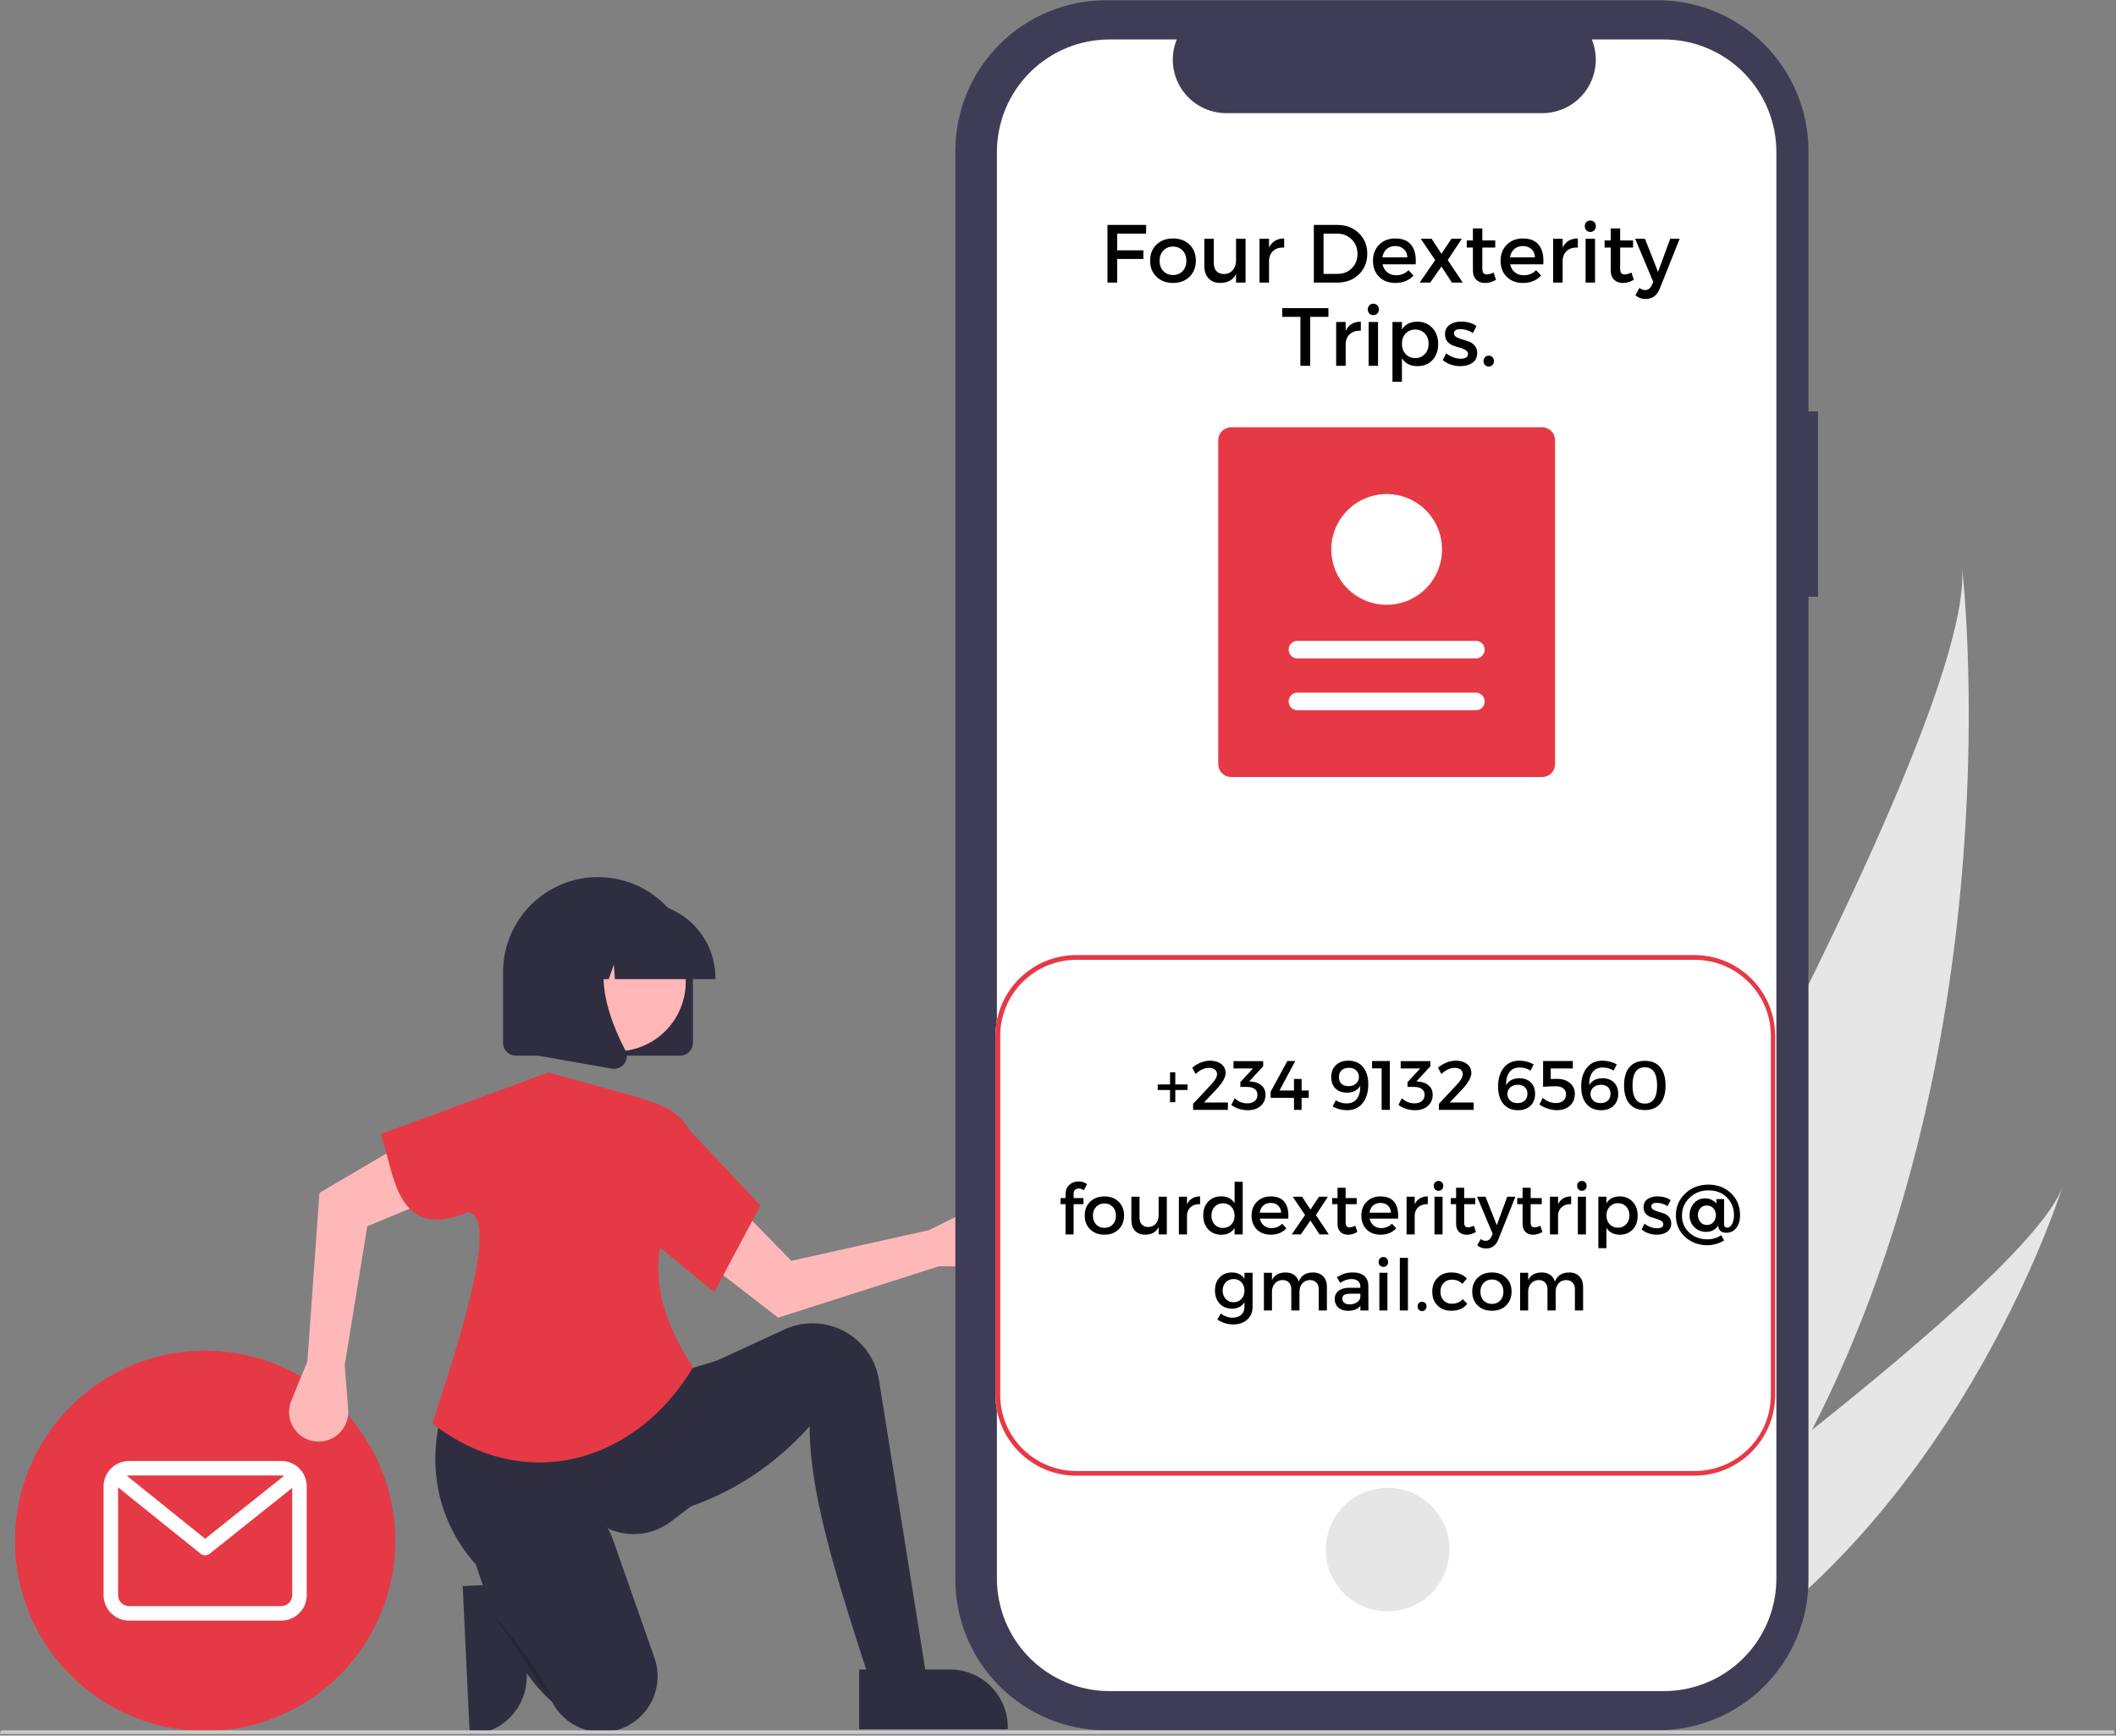 <svg xmlns="http://www.w3.org/2000/svg" xmlns:xlink="http://www.w3.org/1999/xlink" width="890" zoomAndPan="magnify" viewBox="0 0 667.5 547.5" height="730" preserveAspectRatio="xMidYMid meet" version="1.0"><rect x="0" y="0" width="667.5" height="547.5" fill="#808080" stroke="none"/><defs><g/><clipPath id="id1"><path d="M 145 499 L 167 499 L 167 547 L 145 547 Z M 145 499 " clip-rule="nonzero"/></clipPath><clipPath id="id2"><path d="M 0.055 545 L 666.945 545 L 666.945 547 L 0.055 547 Z M 0.055 545 " clip-rule="nonzero"/></clipPath><clipPath id="id3"><path d="M 327.75 325.418 L 358.496 325.418 L 358.496 356.164 L 327.75 356.164 Z M 327.75 325.418 " clip-rule="nonzero"/></clipPath><clipPath id="id4"><path d="M 314.027 301.273 L 559.984 301.273 L 559.984 465.496 L 314.027 465.496 Z M 314.027 301.273 " clip-rule="nonzero"/></clipPath><clipPath id="id5"><path d="M 314.027 301.273 L 559.984 301.273 L 559.984 465.496 L 314.027 465.496 Z M 314.027 301.273 " clip-rule="nonzero"/></clipPath><clipPath id="id6"><path d="M 339.543 301.273 L 534.469 301.273 C 548.562 301.273 559.984 312.691 559.984 326.77 L 559.984 440 C 559.984 454.082 548.562 465.496 534.469 465.496 L 339.543 465.496 C 325.453 465.496 314.027 454.082 314.027 440 L 314.027 326.77 C 314.027 312.691 325.453 301.273 339.543 301.273 " clip-rule="nonzero"/></clipPath></defs><g clip-path="url(#id1)"><path fill="#2f2e41" d="M 164.785 499.43 L 166.145 528.043 C 166.172 528.641 166.172 529.238 166.141 529.836 C 166.109 530.434 166.051 531.027 165.961 531.617 C 165.871 532.211 165.754 532.797 165.609 533.375 C 165.461 533.953 165.289 534.527 165.086 535.09 C 164.883 535.652 164.652 536.203 164.398 536.742 C 164.141 537.281 163.859 537.809 163.551 538.32 C 163.242 538.832 162.91 539.328 162.551 539.809 C 162.195 540.289 161.816 540.75 161.414 541.191 C 161.012 541.633 160.59 542.055 160.145 542.457 C 159.699 542.855 159.238 543.234 158.758 543.59 C 158.277 543.945 157.781 544.277 157.266 544.582 C 156.754 544.891 156.227 545.168 155.684 545.426 C 155.145 545.68 154.594 545.906 154.027 546.105 C 153.465 546.309 152.895 546.48 152.312 546.625 C 151.734 546.77 151.148 546.883 150.555 546.969 C 149.965 547.059 149.371 547.113 148.773 547.145 L 148.18 547.172 L 145.957 500.324 Z M 164.785 499.43 " fill-opacity="1" fill-rule="nonzero"/></g><path fill="#e6e6e6" d="M 571.59 451.078 C 557.961 477.672 540.676 503.391 518.805 526.668 C 518.32 527.195 517.828 527.707 517.336 528.23 L 465.52 503.699 C 465.836 503.172 466.184 502.582 466.555 501.934 C 488.816 463.852 623.18 231.535 618.934 178.918 C 619.43 183.258 635.355 326.77 571.59 451.078 Z M 571.59 451.078 " fill-opacity="1" fill-rule="nonzero"/><path fill="#e6e6e6" d="M 528.805 531.402 C 528.078 531.816 527.332 532.219 526.586 532.609 L 487.715 514.207 C 488.258 513.82 488.891 513.363 489.617 512.852 C 501.527 504.301 536.938 478.648 571.59 451.078 C 608.828 421.449 645.191 389.613 650.59 374.418 C 649.496 377.902 615.41 483.824 528.805 531.402 Z M 528.805 531.402 " fill-opacity="1" fill-rule="nonzero"/><path fill="#e63946" d="M 124.707 486.039 C 124.707 488.004 124.609 489.965 124.418 491.918 C 124.227 493.875 123.938 495.816 123.555 497.742 C 123.172 499.668 122.695 501.574 122.125 503.453 C 121.555 505.332 120.891 507.18 120.141 508.996 C 119.387 510.812 118.551 512.586 117.625 514.316 C 116.695 516.051 115.688 517.734 114.598 519.367 C 113.504 521 112.336 522.578 111.09 524.094 C 109.844 525.613 108.523 527.07 107.137 528.457 C 105.746 529.848 104.293 531.164 102.773 532.41 C 101.254 533.656 99.68 534.828 98.047 535.918 C 96.41 537.012 94.73 538.02 92.996 538.945 C 91.262 539.871 89.488 540.711 87.676 541.461 C 85.859 542.215 84.012 542.875 82.129 543.445 C 80.25 544.016 78.348 544.492 76.422 544.875 C 74.492 545.258 72.551 545.547 70.598 545.738 C 68.641 545.934 66.68 546.027 64.715 546.027 C 62.75 546.027 60.793 545.934 58.836 545.738 C 56.883 545.547 54.941 545.258 53.012 544.875 C 51.086 544.492 49.184 544.016 47.301 543.445 C 45.422 542.875 43.574 542.215 41.758 541.461 C 39.945 540.711 38.172 539.871 36.438 538.945 C 34.703 538.02 33.023 537.012 31.387 535.918 C 29.754 534.828 28.18 533.656 26.66 532.41 C 25.141 531.164 23.688 529.848 22.297 528.457 C 20.906 527.07 19.59 525.613 18.344 524.094 C 17.098 522.578 15.93 521 14.836 519.367 C 13.746 517.734 12.734 516.051 11.809 514.316 C 10.883 512.586 10.043 510.812 9.293 508.996 C 8.543 507.18 7.879 505.332 7.309 503.453 C 6.738 501.574 6.262 499.668 5.879 497.742 C 5.496 495.816 5.207 493.875 5.016 491.918 C 4.824 489.965 4.727 488.004 4.727 486.039 C 4.727 484.074 4.824 482.113 5.016 480.16 C 5.207 478.203 5.496 476.262 5.879 474.336 C 6.262 472.406 6.738 470.504 7.309 468.625 C 7.879 466.742 8.543 464.895 9.293 463.082 C 10.043 461.266 10.883 459.492 11.809 457.758 C 12.734 456.027 13.746 454.344 14.836 452.711 C 15.93 451.074 17.098 449.5 18.344 447.98 C 19.59 446.461 20.906 445.008 22.297 443.617 C 23.688 442.23 25.141 440.91 26.66 439.664 C 28.18 438.418 29.754 437.25 31.387 436.16 C 33.023 435.066 34.703 434.059 36.438 433.133 C 38.172 432.207 39.945 431.367 41.758 430.613 C 43.574 429.863 45.422 429.203 47.301 428.633 C 49.184 428.062 51.086 427.586 53.012 427.199 C 54.941 426.816 56.883 426.531 58.836 426.336 C 60.793 426.145 62.75 426.047 64.715 426.047 C 66.68 426.047 68.641 426.145 70.598 426.336 C 72.551 426.531 74.492 426.816 76.422 427.199 C 78.348 427.586 80.25 428.062 82.129 428.633 C 84.012 429.203 85.859 429.863 87.676 430.613 C 89.488 431.367 91.262 432.207 92.996 433.133 C 94.73 434.059 96.41 435.066 98.047 436.16 C 99.68 437.25 101.254 438.418 102.773 439.664 C 104.293 440.91 105.746 442.23 107.137 443.617 C 108.523 445.008 109.844 446.461 111.09 447.98 C 112.336 449.5 113.504 451.074 114.598 452.711 C 115.688 454.344 116.695 456.027 117.625 457.758 C 118.551 459.492 119.387 461.266 120.141 463.082 C 120.891 464.895 121.555 466.742 122.125 468.625 C 122.695 470.504 123.172 472.406 123.555 474.336 C 123.938 476.262 124.227 478.203 124.418 480.16 C 124.609 482.113 124.707 484.074 124.707 486.039 Z M 124.707 486.039 " fill-opacity="1" fill-rule="nonzero"/><path fill="#ffffff" d="M 88.746 460.863 L 40.688 460.863 C 40.16 460.863 39.641 460.918 39.125 461.02 C 38.609 461.121 38.109 461.273 37.621 461.477 C 37.137 461.676 36.676 461.926 36.238 462.215 C 35.801 462.508 35.398 462.84 35.023 463.211 C 34.652 463.586 34.32 463.988 34.027 464.426 C 33.738 464.863 33.488 465.324 33.289 465.809 C 33.086 466.297 32.934 466.797 32.832 467.312 C 32.73 467.828 32.676 468.348 32.676 468.875 L 32.676 503.203 C 32.676 503.727 32.73 504.25 32.832 504.766 C 32.934 505.281 33.086 505.781 33.289 506.266 C 33.488 506.754 33.738 507.215 34.027 507.652 C 34.32 508.086 34.652 508.492 35.023 508.863 C 35.398 509.234 35.801 509.566 36.238 509.859 C 36.676 510.152 37.137 510.398 37.621 510.602 C 38.109 510.801 38.609 510.953 39.125 511.059 C 39.641 511.16 40.16 511.211 40.688 511.211 L 88.746 511.211 C 89.273 511.211 89.793 511.16 90.309 511.059 C 90.824 510.953 91.324 510.801 91.809 510.602 C 92.297 510.398 92.758 510.152 93.195 509.859 C 93.633 509.566 94.035 509.234 94.406 508.863 C 94.781 508.492 95.113 508.086 95.402 507.652 C 95.695 507.215 95.941 506.754 96.145 506.266 C 96.348 505.781 96.5 505.281 96.602 504.766 C 96.703 504.25 96.758 503.727 96.758 503.203 L 96.758 468.875 C 96.758 468.348 96.703 467.828 96.602 467.312 C 96.5 466.797 96.348 466.297 96.145 465.809 C 95.941 465.324 95.695 464.863 95.402 464.426 C 95.113 463.988 94.781 463.586 94.406 463.211 C 94.035 462.84 93.633 462.508 93.195 462.215 C 92.758 461.926 92.297 461.676 91.809 461.477 C 91.324 461.273 90.824 461.121 90.309 461.02 C 89.793 460.918 89.273 460.863 88.746 460.863 Z M 88.746 465.441 C 89.035 465.441 89.316 465.48 89.598 465.551 L 64.723 485.395 L 39.992 465.512 C 40.223 465.465 40.453 465.441 40.688 465.441 Z M 88.746 506.637 L 40.688 506.637 C 40.23 506.637 39.793 506.547 39.375 506.375 C 38.953 506.199 38.582 505.949 38.262 505.629 C 37.938 505.309 37.691 504.938 37.516 504.516 C 37.34 504.094 37.254 503.656 37.254 503.203 L 37.254 469.184 L 63.281 490.109 C 63.484 490.273 63.711 490.398 63.953 490.484 C 64.199 490.57 64.453 490.613 64.711 490.617 C 64.973 490.617 65.227 490.574 65.469 490.488 C 65.715 490.402 65.941 490.277 66.145 490.117 L 92.18 469.348 L 92.18 503.203 C 92.18 503.656 92.09 504.094 91.918 504.516 C 91.742 504.938 91.496 505.309 91.172 505.629 C 90.852 505.949 90.48 506.199 90.059 506.375 C 89.641 506.547 89.203 506.637 88.746 506.637 Z M 88.746 506.637 " fill-opacity="1" fill-rule="nonzero"/><path fill="#ffb8b8" d="M 296.23 399.43 L 309.656 399.539 C 310.336 399.543 311.008 399.477 311.672 399.336 C 312.336 399.195 312.977 398.984 313.594 398.703 C 314.211 398.422 314.793 398.078 315.336 397.668 C 315.879 397.262 316.371 396.801 316.816 396.285 C 317.258 395.77 317.641 395.215 317.961 394.617 C 318.281 394.016 318.535 393.391 318.719 392.738 C 318.902 392.086 319.016 391.418 319.055 390.742 C 319.094 390.062 319.059 389.387 318.953 388.719 C 318.895 388.359 318.816 388.004 318.719 387.652 C 318.617 387.301 318.5 386.957 318.359 386.621 C 318.219 386.285 318.059 385.957 317.883 385.641 C 317.703 385.324 317.508 385.016 317.297 384.723 C 317.082 384.426 316.852 384.145 316.605 383.879 C 316.359 383.609 316.098 383.355 315.82 383.117 C 315.543 382.883 315.258 382.66 314.953 382.457 C 314.652 382.254 314.34 382.07 314.016 381.902 C 313.691 381.734 313.359 381.586 313.02 381.457 C 312.68 381.332 312.332 381.223 311.977 381.137 C 311.625 381.047 311.266 380.98 310.906 380.934 C 310.543 380.891 310.18 380.863 309.816 380.863 C 309.453 380.859 309.09 380.875 308.727 380.914 C 308.363 380.953 308.008 381.016 307.652 381.098 C 307.297 381.176 306.949 381.277 306.605 381.402 C 306.262 381.523 305.926 381.664 305.598 381.824 L 292.941 388.07 L 249.645 397.727 L 231.098 378.762 L 220.441 396.312 L 245.473 415.648 Z M 296.23 399.43 " fill-opacity="1" fill-rule="nonzero"/><path fill="#2f2e41" d="M 293.715 538.109 L 277.902 541.152 C 267.102 507.102 255.395 474.852 255.398 449.914 C 240.109 466.926 221.152 476.66 198.828 479.719 L 201.262 442.004 L 219.512 432.273 L 247.438 419.383 C 249.906 418.246 252.496 417.605 255.211 417.461 C 256.508 417.395 257.797 417.445 259.086 417.613 C 260.371 417.781 261.633 418.066 262.867 418.465 C 264.102 418.867 265.289 419.375 266.43 419.996 C 267.57 420.613 268.645 421.332 269.656 422.145 C 270.664 422.961 271.594 423.863 272.438 424.848 C 273.281 425.836 274.027 426.891 274.676 428.012 C 275.328 429.137 275.871 430.309 276.305 431.531 C 276.738 432.754 277.059 434.008 277.266 435.289 Z M 293.715 538.109 " fill-opacity="1" fill-rule="nonzero"/><path fill="#2f2e41" d="M 217.988 475.156 L 211.688 479.945 C 210.332 480.977 208.867 481.812 207.293 482.461 C 205.719 483.105 204.086 483.539 202.398 483.762 C 200.711 483.98 199.023 483.98 197.336 483.758 C 195.648 483.539 194.016 483.102 192.441 482.453 C 174.391 468.922 161.562 472.914 149.938 493.34 C 135.996 477.602 132.555 454.875 145 431.359 L 214.035 432.883 L 228.027 428.625 Z M 217.988 475.156 " fill-opacity="1" fill-rule="nonzero"/><path fill="#2f2e41" d="M 194.996 545.629 C 194.016 545.93 193.016 546.145 191.996 546.273 C 190.977 546.398 189.957 546.438 188.93 546.387 C 187.906 546.332 186.891 546.195 185.891 545.965 C 184.891 545.738 183.914 545.422 182.969 545.023 C 182.023 544.625 181.117 544.148 180.258 543.59 C 179.395 543.035 178.586 542.406 177.832 541.711 C 177.078 541.012 176.391 540.254 175.77 539.434 C 175.152 538.617 174.605 537.75 174.137 536.84 C 167.934 531.375 162.699 523.551 158.156 514.035 C 154.895 507.051 152.105 499.879 149.781 492.527 C 146.641 482.824 151.895 472.223 161.672 469.32 C 161.961 469.234 162.258 469.152 162.555 469.074 C 175.609 465.723 189.012 473.254 193.473 485.969 L 206.445 522.945 C 206.637 523.488 206.801 524.043 206.938 524.602 C 207.074 525.164 207.184 525.73 207.266 526.301 C 207.348 526.871 207.398 527.445 207.426 528.023 C 207.449 528.602 207.445 529.176 207.414 529.754 C 207.383 530.328 207.324 530.902 207.234 531.473 C 207.145 532.043 207.031 532.609 206.887 533.168 C 206.742 533.727 206.57 534.277 206.375 534.82 C 206.176 535.363 205.953 535.895 205.703 536.414 C 205.453 536.934 205.176 537.441 204.879 537.934 C 204.578 538.43 204.254 538.906 203.906 539.367 C 203.562 539.828 203.191 540.273 202.801 540.699 C 202.41 541.125 202 541.527 201.57 541.914 C 201.141 542.301 200.691 542.66 200.227 543.004 C 199.762 543.344 199.281 543.66 198.781 543.957 C 198.285 544.25 197.777 544.52 197.254 544.762 C 196.73 545.004 196.195 545.223 195.648 545.414 C 195.434 545.488 195.215 545.562 194.996 545.629 Z M 194.996 545.629 " fill-opacity="1" fill-rule="nonzero"/><path fill="#000000" d="M 155.949 509.824 C 155.949 509.824 171.152 526.855 174.195 536.59 " fill-opacity="0.2" fill-rule="nonzero"/><path fill="#ffb8b8" d="M 96.973 429.449 L 91.883 441.871 C 91.625 442.5 91.438 443.148 91.324 443.816 C 91.207 444.484 91.164 445.16 91.195 445.84 C 91.227 446.516 91.328 447.184 91.508 447.84 C 91.684 448.496 91.93 449.125 92.242 449.727 C 92.555 450.328 92.93 450.891 93.367 451.41 C 93.805 451.93 94.289 452.398 94.828 452.812 C 95.367 453.227 95.945 453.578 96.559 453.867 C 97.172 454.156 97.812 454.375 98.477 454.523 C 98.832 454.602 99.188 454.66 99.551 454.699 C 99.914 454.738 100.277 454.754 100.641 454.75 C 101.004 454.746 101.367 454.719 101.73 454.672 C 102.09 454.625 102.445 454.559 102.801 454.469 C 103.152 454.379 103.5 454.27 103.84 454.141 C 104.18 454.012 104.512 453.863 104.836 453.695 C 105.16 453.527 105.473 453.34 105.773 453.137 C 106.074 452.93 106.363 452.711 106.637 452.473 C 106.914 452.234 107.172 451.98 107.418 451.711 C 107.664 451.441 107.895 451.16 108.105 450.863 C 108.32 450.566 108.512 450.262 108.691 449.941 C 108.867 449.625 109.023 449.297 109.164 448.961 C 109.301 448.621 109.418 448.277 109.516 447.93 C 109.617 447.578 109.691 447.223 109.75 446.863 C 109.805 446.504 109.84 446.141 109.855 445.777 C 109.871 445.414 109.863 445.051 109.836 444.688 L 108.738 430.613 L 115.859 386.828 L 140.355 376.652 L 128.023 360.242 L 100.77 376.297 Z M 96.973 429.449 " fill-opacity="1" fill-rule="nonzero"/><path fill="#e63946" d="M 218.598 431.359 C 201.121 460.715 166.281 472.082 136.441 449.098 C 141.691 431.852 158.637 384.184 147.688 382.359 C 124.441 392.105 124.41 369.219 120.062 357.762 L 172.98 338.297 L 201.566 346.207 L 207.426 348.285 C 208.375 348.621 209.293 349.027 210.176 349.504 C 211.062 349.98 211.91 350.52 212.711 351.125 C 213.516 351.73 214.27 352.391 214.973 353.113 C 215.676 353.832 216.32 354.598 216.906 355.418 C 217.492 356.234 218.012 357.09 218.469 357.988 C 218.922 358.887 219.309 359.812 219.621 360.766 C 219.938 361.723 220.176 362.695 220.34 363.688 C 220.508 364.68 220.598 365.68 220.609 366.684 C 208.602 384.035 199.711 402.539 218.598 431.359 Z M 218.598 431.359 " fill-opacity="1" fill-rule="nonzero"/><path fill="#e63946" d="M 225.289 407.641 L 204.305 390.305 L 211.297 349.855 L 239.887 380.27 Z M 225.289 407.641 " fill-opacity="1" fill-rule="nonzero"/><path fill="#3f3d56" d="M 573.488 129.766 L 570.488 129.766 L 570.488 47.621 C 570.488 46.066 570.414 44.512 570.262 42.961 C 570.109 41.414 569.879 39.875 569.574 38.348 C 569.273 36.82 568.895 35.312 568.441 33.82 C 567.992 32.332 567.465 30.867 566.871 29.43 C 566.273 27.988 565.609 26.586 564.875 25.211 C 564.141 23.836 563.344 22.504 562.477 21.211 C 561.613 19.914 560.688 18.664 559.699 17.461 C 558.711 16.258 557.664 15.105 556.566 14.004 C 555.465 12.902 554.312 11.859 553.109 10.871 C 551.902 9.883 550.656 8.957 549.359 8.094 C 548.066 7.227 546.73 6.43 545.359 5.695 C 543.984 4.961 542.578 4.293 541.141 3.699 C 539.703 3.102 538.238 2.578 536.75 2.129 C 535.258 1.676 533.75 1.297 532.223 0.992 C 530.695 0.691 529.156 0.461 527.605 0.309 C 526.059 0.156 524.504 0.082 522.949 0.082 L 348.91 0.082 C 347.355 0.082 345.801 0.156 344.25 0.309 C 342.699 0.461 341.164 0.691 339.637 0.992 C 338.109 1.297 336.602 1.676 335.109 2.129 C 333.621 2.578 332.156 3.102 330.719 3.699 C 329.277 4.293 327.871 4.961 326.5 5.695 C 325.125 6.43 323.793 7.227 322.496 8.094 C 321.203 8.957 319.953 9.883 318.75 10.871 C 317.547 11.859 316.395 12.902 315.293 14.004 C 314.191 15.105 313.148 16.258 312.16 17.461 C 311.172 18.664 310.246 19.914 309.379 21.211 C 308.516 22.504 307.715 23.836 306.98 25.211 C 306.25 26.586 305.582 27.988 304.988 29.43 C 304.391 30.867 303.867 32.332 303.414 33.82 C 302.965 35.312 302.586 36.82 302.281 38.348 C 301.977 39.875 301.75 41.414 301.598 42.961 C 301.445 44.512 301.367 46.066 301.367 47.621 L 301.367 498.277 C 301.367 499.836 301.445 501.391 301.598 502.938 C 301.75 504.488 301.977 506.027 302.281 507.555 C 302.586 509.082 302.965 510.59 303.414 512.078 C 303.867 513.57 304.391 515.035 304.988 516.473 C 305.582 517.91 306.25 519.316 306.98 520.691 C 307.715 522.062 308.516 523.398 309.379 524.691 C 310.246 525.988 311.172 527.234 312.16 528.438 C 313.148 529.645 314.191 530.797 315.293 531.895 C 316.395 532.996 317.547 534.043 318.75 535.031 C 319.953 536.016 321.203 536.945 322.496 537.809 C 323.793 538.672 325.125 539.473 326.5 540.207 C 327.871 540.941 329.277 541.605 330.719 542.203 C 332.156 542.797 333.621 543.32 335.109 543.773 C 336.602 544.227 338.109 544.605 339.637 544.906 C 341.164 545.211 342.699 545.441 344.25 545.594 C 345.801 545.746 347.355 545.82 348.91 545.82 L 522.945 545.82 C 524.504 545.82 526.059 545.746 527.605 545.594 C 529.156 545.441 530.695 545.211 532.223 544.906 C 533.75 544.605 535.258 544.227 536.746 543.773 C 538.238 543.32 539.703 542.797 541.141 542.203 C 542.578 541.605 543.984 540.941 545.359 540.207 C 546.73 539.473 548.066 538.672 549.359 537.809 C 550.652 536.945 551.902 536.016 553.105 535.031 C 554.312 534.043 555.465 532.996 556.562 531.895 C 557.664 530.797 558.711 529.645 559.695 528.438 C 560.684 527.234 561.613 525.988 562.477 524.691 C 563.34 523.398 564.141 522.062 564.875 520.691 C 565.609 519.316 566.273 517.91 566.871 516.473 C 567.465 515.035 567.988 513.57 568.441 512.078 C 568.895 510.59 569.27 509.082 569.574 507.555 C 569.879 506.027 570.105 504.488 570.262 502.938 C 570.414 501.391 570.488 499.836 570.488 498.277 L 570.488 188.238 L 573.488 188.238 Z M 573.488 129.766 " fill-opacity="1" fill-rule="nonzero"/><path fill="#ffffff" d="M 524.867 12.449 L 502.148 12.449 C 502.41 13.086 502.629 13.738 502.809 14.402 C 502.988 15.066 503.129 15.742 503.227 16.422 C 503.324 17.105 503.383 17.789 503.395 18.48 C 503.41 19.168 503.379 19.855 503.309 20.539 C 503.238 21.227 503.129 21.906 502.977 22.578 C 502.82 23.25 502.629 23.906 502.395 24.555 C 502.16 25.203 501.887 25.836 501.574 26.449 C 501.262 27.062 500.914 27.656 500.531 28.23 C 500.145 28.801 499.73 29.348 499.277 29.867 C 498.824 30.391 498.344 30.879 497.832 31.344 C 497.32 31.805 496.785 32.234 496.219 32.629 C 495.656 33.023 495.07 33.383 494.461 33.707 C 493.855 34.031 493.227 34.316 492.586 34.566 C 491.941 34.812 491.285 35.02 490.617 35.188 C 489.949 35.355 489.273 35.48 488.59 35.562 C 487.906 35.648 487.219 35.691 486.531 35.691 L 386.828 35.691 C 386.137 35.688 385.453 35.648 384.766 35.562 C 384.082 35.48 383.406 35.352 382.738 35.188 C 382.07 35.02 381.414 34.812 380.773 34.566 C 380.129 34.316 379.504 34.031 378.895 33.707 C 378.289 33.383 377.703 33.023 377.137 32.629 C 376.574 32.234 376.035 31.805 375.523 31.344 C 375.012 30.879 374.531 30.391 374.082 29.867 C 373.629 29.348 373.211 28.801 372.828 28.23 C 372.441 27.656 372.094 27.066 371.785 26.449 C 371.473 25.836 371.199 25.203 370.965 24.559 C 370.73 23.91 370.535 23.25 370.383 22.578 C 370.23 21.906 370.117 21.227 370.047 20.543 C 369.977 19.855 369.949 19.168 369.965 18.48 C 369.977 17.793 370.031 17.105 370.129 16.426 C 370.23 15.742 370.367 15.07 370.547 14.406 C 370.727 13.738 370.949 13.09 371.207 12.449 L 349.988 12.449 C 348.824 12.449 347.664 12.508 346.508 12.621 C 345.352 12.734 344.203 12.906 343.062 13.133 C 341.922 13.359 340.793 13.641 339.68 13.98 C 338.566 14.316 337.473 14.707 336.398 15.152 C 335.324 15.598 334.277 16.094 333.25 16.641 C 332.227 17.191 331.23 17.789 330.262 18.434 C 329.293 19.078 328.363 19.773 327.465 20.508 C 326.562 21.246 325.703 22.027 324.883 22.848 C 324.059 23.672 323.277 24.531 322.543 25.43 C 321.805 26.328 321.113 27.262 320.465 28.23 C 319.82 29.195 319.223 30.191 318.676 31.219 C 318.125 32.242 317.629 33.293 317.184 34.367 C 316.738 35.441 316.348 36.535 316.012 37.648 C 315.672 38.762 315.391 39.887 315.164 41.027 C 314.938 42.168 314.766 43.316 314.652 44.477 C 314.539 45.633 314.48 46.793 314.48 47.957 L 314.48 497.949 C 314.48 499.109 314.539 500.27 314.652 501.43 C 314.766 502.586 314.938 503.734 315.164 504.875 C 315.391 506.016 315.672 507.141 316.012 508.254 C 316.348 509.367 316.738 510.461 317.184 511.535 C 317.629 512.609 318.125 513.66 318.676 514.684 C 319.223 515.711 319.82 516.707 320.465 517.672 C 321.113 518.641 321.805 519.574 322.543 520.473 C 323.277 521.371 324.059 522.23 324.883 523.055 C 325.703 523.875 326.562 524.656 327.465 525.395 C 328.363 526.133 329.297 526.824 330.262 527.469 C 331.23 528.117 332.227 528.711 333.25 529.262 C 334.277 529.809 335.324 530.305 336.398 530.75 C 337.473 531.195 338.566 531.586 339.68 531.926 C 340.793 532.262 341.922 532.543 343.062 532.77 C 344.203 532.996 345.352 533.168 346.508 533.281 C 347.664 533.395 348.824 533.453 349.988 533.453 L 524.859 533.453 C 526.023 533.453 527.18 533.395 528.34 533.281 C 529.496 533.168 530.645 532.996 531.785 532.77 C 532.926 532.543 534.051 532.262 535.164 531.926 C 536.277 531.586 537.371 531.195 538.445 530.75 C 539.52 530.305 540.57 529.809 541.598 529.262 C 542.621 528.711 543.617 528.117 544.586 527.469 C 545.551 526.824 546.484 526.133 547.383 525.395 C 548.281 524.656 549.141 523.875 549.965 523.055 C 550.785 522.23 551.566 521.371 552.305 520.473 C 553.043 519.574 553.734 518.641 554.379 517.672 C 555.027 516.707 555.625 515.711 556.172 514.684 C 556.719 513.66 557.215 512.609 557.66 511.535 C 558.105 510.461 558.496 509.367 558.836 508.254 C 559.172 507.141 559.453 506.016 559.68 504.875 C 559.91 503.734 560.078 502.586 560.191 501.43 C 560.309 500.27 560.363 499.109 560.363 497.949 L 560.363 47.953 C 560.363 46.789 560.309 45.629 560.191 44.473 C 560.078 43.316 559.91 42.168 559.68 41.027 C 559.453 39.887 559.172 38.758 558.836 37.645 C 558.496 36.535 558.105 35.441 557.66 34.367 C 557.215 33.293 556.719 32.242 556.172 31.215 C 555.625 30.191 555.027 29.195 554.379 28.227 C 553.734 27.262 553.043 26.328 552.305 25.43 C 551.566 24.531 550.785 23.668 549.965 22.848 C 549.141 22.023 548.281 21.246 547.383 20.508 C 546.484 19.77 545.551 19.078 544.586 18.43 C 543.617 17.785 542.621 17.188 541.598 16.641 C 540.57 16.094 539.52 15.594 538.445 15.152 C 537.371 14.707 536.277 14.312 535.164 13.977 C 534.051 13.641 532.926 13.355 531.785 13.129 C 530.645 12.902 529.496 12.734 528.34 12.617 C 527.18 12.504 526.023 12.449 524.859 12.449 Z M 524.867 12.449 " fill-opacity="1" fill-rule="nonzero"/><path fill="#e6e6e6" d="M 457.223 488.809 C 457.223 489.449 457.191 490.086 457.129 490.719 C 457.066 491.355 456.973 491.988 456.848 492.613 C 456.723 493.238 456.57 493.859 456.383 494.469 C 456.199 495.078 455.984 495.68 455.738 496.27 C 455.496 496.859 455.223 497.438 454.922 498 C 454.621 498.562 454.293 499.109 453.938 499.641 C 453.582 500.172 453.203 500.684 452.797 501.176 C 452.395 501.672 451.965 502.145 451.512 502.594 C 451.062 503.047 450.59 503.477 450.094 503.879 C 449.602 504.285 449.09 504.664 448.559 505.02 C 448.027 505.375 447.48 505.703 446.918 506.004 C 446.355 506.305 445.777 506.578 445.188 506.82 C 444.598 507.066 443.996 507.281 443.387 507.465 C 442.773 507.652 442.156 507.809 441.531 507.93 C 440.902 508.055 440.273 508.148 439.637 508.211 C 439 508.273 438.363 508.305 437.727 508.305 C 437.086 508.305 436.449 508.273 435.816 508.211 C 435.18 508.148 434.551 508.055 433.922 507.93 C 433.297 507.809 432.68 507.652 432.066 507.465 C 431.457 507.281 430.855 507.066 430.266 506.82 C 429.676 506.578 429.098 506.305 428.535 506.004 C 427.973 505.703 427.426 505.375 426.895 505.02 C 426.363 504.664 425.852 504.285 425.359 503.879 C 424.863 503.477 424.391 503.047 423.941 502.594 C 423.488 502.145 423.059 501.672 422.656 501.176 C 422.25 500.684 421.871 500.172 421.516 499.641 C 421.16 499.109 420.832 498.562 420.531 498 C 420.23 497.438 419.957 496.859 419.715 496.27 C 419.469 495.68 419.254 495.078 419.07 494.469 C 418.883 493.859 418.73 493.238 418.605 492.613 C 418.48 491.988 418.387 491.355 418.324 490.719 C 418.262 490.086 418.23 489.449 418.23 488.809 C 418.23 488.172 418.262 487.535 418.324 486.898 C 418.387 486.262 418.48 485.633 418.605 485.004 C 418.73 484.379 418.883 483.762 419.07 483.148 C 419.254 482.539 419.469 481.938 419.715 481.348 C 419.957 480.758 420.23 480.18 420.531 479.617 C 420.832 479.055 421.16 478.508 421.516 477.977 C 421.871 477.445 422.25 476.934 422.656 476.441 C 423.059 475.945 423.488 475.473 423.941 475.023 C 424.391 474.57 424.863 474.145 425.359 473.738 C 425.852 473.332 426.363 472.953 426.895 472.598 C 427.426 472.242 427.973 471.914 428.535 471.613 C 429.098 471.312 429.676 471.039 430.266 470.797 C 430.855 470.551 431.457 470.336 432.066 470.152 C 432.68 469.965 433.297 469.812 433.922 469.688 C 434.551 469.562 435.18 469.469 435.816 469.406 C 436.449 469.344 437.086 469.312 437.727 469.312 C 438.363 469.312 439 469.344 439.637 469.406 C 440.273 469.469 440.902 469.562 441.531 469.688 C 442.156 469.812 442.773 469.965 443.387 470.152 C 443.996 470.336 444.598 470.551 445.188 470.797 C 445.777 471.039 446.355 471.312 446.918 471.613 C 447.48 471.914 448.027 472.242 448.559 472.598 C 449.09 472.953 449.602 473.332 450.094 473.738 C 450.59 474.145 451.062 474.57 451.512 475.023 C 451.965 475.473 452.395 475.945 452.797 476.441 C 453.203 476.934 453.582 477.445 453.938 477.977 C 454.293 478.508 454.621 479.055 454.922 479.617 C 455.223 480.18 455.496 480.758 455.738 481.348 C 455.984 481.938 456.199 482.539 456.383 483.148 C 456.57 483.762 456.723 484.379 456.848 485.004 C 456.973 485.633 457.066 486.262 457.129 486.898 C 457.191 487.535 457.223 488.172 457.223 488.809 Z M 457.223 488.809 " fill-opacity="1" fill-rule="nonzero"/><path fill="#e6e6e6" d="M 358.633 308.504 C 356.789 308.504 355.289 310.215 355.289 312.32 C 355.289 314.422 356.789 316.133 358.633 316.133 L 516.215 316.133 C 518.055 316.133 519.555 314.422 519.555 312.32 C 519.555 310.215 518.055 308.504 516.215 308.504 Z M 358.633 308.504 " fill-opacity="1" fill-rule="nonzero"/><path fill="#e6e6e6" d="M 358.633 398.488 C 356.789 398.488 355.289 400.199 355.289 402.305 C 355.289 404.406 356.789 406.117 358.633 406.117 L 516.215 406.117 C 518.055 406.117 519.555 404.406 519.555 402.305 C 519.555 400.199 518.055 398.488 516.215 398.488 Z M 358.633 398.488 " fill-opacity="1" fill-rule="nonzero"/><path fill="#e6e6e6" d="M 358.633 331.395 C 356.789 331.395 355.289 333.105 355.289 335.211 C 355.289 337.312 356.789 339.027 358.633 339.027 L 426.441 339.027 C 428.281 339.027 429.781 337.312 429.781 335.211 C 429.781 333.105 428.281 331.395 426.441 331.395 Z M 358.633 331.395 " fill-opacity="1" fill-rule="nonzero"/><path fill="#e6e6e6" d="M 358.633 353.215 C 356.789 353.215 355.289 354.926 355.289 357.031 C 355.289 359.133 356.789 360.848 358.633 360.848 L 516.215 360.848 C 518.055 360.848 519.555 359.133 519.555 357.031 C 519.555 354.926 518.055 353.215 516.215 353.215 Z M 358.633 353.215 " fill-opacity="1" fill-rule="nonzero"/><path fill="#e6e6e6" d="M 358.633 376.105 C 356.789 376.105 355.289 377.82 355.289 379.922 C 355.289 382.027 356.789 383.738 358.633 383.738 L 426.441 383.738 C 428.281 383.738 429.781 382.027 429.781 379.922 C 429.781 377.82 428.281 376.105 426.441 376.105 Z M 358.633 376.105 " fill-opacity="1" fill-rule="nonzero"/><path fill="#e63946" d="M 388.383 134.777 L 486.477 134.777 C 486.742 134.777 487.008 134.805 487.273 134.859 C 487.535 134.91 487.789 134.988 488.039 135.09 C 488.285 135.195 488.523 135.32 488.746 135.469 C 488.969 135.617 489.176 135.789 489.363 135.977 C 489.555 136.168 489.723 136.371 489.871 136.598 C 490.02 136.82 490.148 137.055 490.25 137.301 C 490.352 137.551 490.43 137.805 490.484 138.07 C 490.535 138.332 490.562 138.598 490.562 138.867 L 490.562 241.027 C 490.562 241.293 490.535 241.559 490.484 241.824 C 490.43 242.086 490.352 242.344 490.25 242.59 C 490.148 242.836 490.02 243.074 489.871 243.297 C 489.723 243.52 489.555 243.727 489.363 243.914 C 489.176 244.105 488.969 244.273 488.746 244.422 C 488.523 244.574 488.285 244.699 488.039 244.801 C 487.789 244.902 487.535 244.98 487.273 245.035 C 487.008 245.086 486.742 245.113 486.477 245.113 L 388.383 245.113 C 388.113 245.113 387.848 245.086 387.582 245.035 C 387.32 244.98 387.066 244.902 386.816 244.801 C 386.57 244.699 386.336 244.574 386.109 244.422 C 385.887 244.273 385.684 244.105 385.492 243.914 C 385.301 243.727 385.133 243.52 384.984 243.297 C 384.836 243.074 384.707 242.836 384.605 242.59 C 384.504 242.344 384.426 242.086 384.371 241.824 C 384.32 241.559 384.293 241.293 384.293 241.027 L 384.293 138.867 C 384.293 138.598 384.32 138.332 384.375 138.07 C 384.426 137.805 384.504 137.551 384.605 137.301 C 384.707 137.055 384.836 136.82 384.984 136.598 C 385.133 136.371 385.301 136.168 385.492 135.977 C 385.684 135.789 385.887 135.617 386.109 135.469 C 386.336 135.32 386.57 135.195 386.816 135.09 C 387.066 134.988 387.32 134.91 387.582 134.859 C 387.848 134.805 388.113 134.777 388.383 134.777 Z M 388.383 134.777 " fill-opacity="1" fill-rule="nonzero"/><path fill="#ffffff" d="M 465.574 224.047 C 465.941 224.047 466.297 223.977 466.637 223.836 C 466.977 223.695 467.273 223.496 467.535 223.234 C 467.797 222.973 467.996 222.676 468.137 222.336 C 468.277 221.996 468.348 221.641 468.348 221.273 C 468.348 220.906 468.277 220.551 468.137 220.211 C 467.996 219.871 467.797 219.57 467.539 219.309 C 467.277 219.051 466.977 218.848 466.637 218.707 C 466.297 218.566 465.945 218.496 465.574 218.496 L 409.281 218.496 C 408.914 218.496 408.562 218.566 408.223 218.707 C 407.879 218.848 407.582 219.047 407.32 219.309 C 407.059 219.57 406.859 219.867 406.719 220.207 C 406.578 220.547 406.508 220.902 406.508 221.27 C 406.508 221.637 406.578 221.992 406.719 222.332 C 406.859 222.672 407.059 222.973 407.316 223.234 C 407.578 223.492 407.879 223.695 408.219 223.836 C 408.559 223.977 408.914 224.047 409.281 224.047 Z M 465.574 224.047 " fill-opacity="1" fill-rule="nonzero"/><path fill="#ffffff" d="M 465.574 207.699 C 465.941 207.699 466.297 207.625 466.637 207.484 C 466.977 207.344 467.273 207.145 467.535 206.883 C 467.797 206.625 467.996 206.324 468.137 205.984 C 468.277 205.645 468.348 205.289 468.348 204.922 C 468.348 204.555 468.277 204.199 468.137 203.859 C 467.996 203.52 467.797 203.219 467.535 202.961 C 467.273 202.699 466.977 202.5 466.637 202.359 C 466.297 202.219 465.941 202.148 465.574 202.148 L 409.281 202.148 C 408.914 202.148 408.562 202.219 408.223 202.359 C 407.879 202.5 407.582 202.699 407.32 202.961 C 407.059 203.219 406.859 203.52 406.719 203.859 C 406.578 204.199 406.508 204.555 406.508 204.922 C 406.508 205.289 406.578 205.645 406.719 205.984 C 406.859 206.324 407.059 206.625 407.316 206.883 C 407.578 207.145 407.879 207.344 408.219 207.484 C 408.559 207.625 408.914 207.695 409.281 207.699 Z M 465.574 207.699 " fill-opacity="1" fill-rule="nonzero"/><path fill="#ffffff" d="M 437.426 155.848 C 438 155.848 438.57 155.875 439.141 155.93 C 439.711 155.984 440.273 156.07 440.836 156.18 C 441.395 156.293 441.949 156.434 442.496 156.598 C 443.047 156.766 443.582 156.957 444.113 157.176 C 444.641 157.395 445.156 157.637 445.66 157.91 C 446.164 158.18 446.656 158.473 447.133 158.789 C 447.605 159.105 448.066 159.449 448.508 159.809 C 448.949 160.172 449.375 160.559 449.777 160.961 C 450.184 161.367 450.566 161.789 450.93 162.23 C 451.293 162.676 451.633 163.133 451.949 163.609 C 452.27 164.086 452.562 164.574 452.832 165.078 C 453.102 165.582 453.348 166.102 453.566 166.629 C 453.785 167.156 453.977 167.695 454.141 168.242 C 454.309 168.789 454.445 169.344 454.559 169.906 C 454.672 170.465 454.754 171.031 454.809 171.602 C 454.867 172.168 454.895 172.742 454.895 173.312 C 454.895 173.883 454.867 174.457 454.809 175.023 C 454.754 175.594 454.672 176.16 454.559 176.719 C 454.445 177.281 454.309 177.836 454.141 178.383 C 453.977 178.93 453.785 179.469 453.566 179.996 C 453.348 180.523 453.102 181.043 452.832 181.547 C 452.562 182.051 452.27 182.539 451.949 183.016 C 451.633 183.492 451.293 183.949 450.93 184.395 C 450.566 184.836 450.184 185.258 449.777 185.664 C 449.375 186.066 448.949 186.453 448.508 186.812 C 448.066 187.176 447.605 187.516 447.133 187.836 C 446.656 188.152 446.164 188.445 445.66 188.715 C 445.156 188.984 444.641 189.23 444.113 189.449 C 443.582 189.668 443.047 189.859 442.496 190.027 C 441.949 190.191 441.395 190.332 440.836 190.441 C 440.273 190.555 439.711 190.641 439.141 190.695 C 438.57 190.75 438 190.777 437.43 190.777 C 436.855 190.777 436.285 190.75 435.715 190.695 C 435.145 190.641 434.582 190.555 434.02 190.441 C 433.461 190.332 432.906 190.191 432.359 190.027 C 431.809 189.859 431.273 189.668 430.742 189.449 C 430.215 189.23 429.699 188.984 429.195 188.715 C 428.691 188.445 428.199 188.152 427.723 187.836 C 427.25 187.516 426.789 187.176 426.348 186.812 C 425.906 186.453 425.48 186.066 425.078 185.664 C 424.672 185.258 424.289 184.836 423.926 184.395 C 423.562 183.949 423.223 183.492 422.906 183.016 C 422.586 182.539 422.293 182.051 422.023 181.547 C 421.754 181.043 421.508 180.523 421.289 179.996 C 421.07 179.469 420.879 178.93 420.715 178.383 C 420.547 177.836 420.41 177.281 420.297 176.719 C 420.184 176.16 420.102 175.594 420.047 175.023 C 419.988 174.457 419.961 173.883 419.961 173.312 C 419.961 172.742 419.992 172.172 420.047 171.602 C 420.105 171.031 420.188 170.469 420.301 169.906 C 420.41 169.344 420.551 168.793 420.719 168.246 C 420.883 167.695 421.078 167.16 421.297 166.633 C 421.516 166.102 421.758 165.586 422.031 165.082 C 422.301 164.578 422.594 164.09 422.91 163.613 C 423.23 163.137 423.57 162.68 423.934 162.238 C 424.293 161.797 424.68 161.371 425.082 160.969 C 425.488 160.562 425.91 160.18 426.352 159.816 C 426.793 159.453 427.254 159.113 427.727 158.797 C 428.203 158.477 428.695 158.184 429.199 157.914 C 429.703 157.645 430.219 157.398 430.746 157.18 C 431.273 156.961 431.812 156.77 432.359 156.602 C 432.906 156.438 433.461 156.297 434.023 156.184 C 434.582 156.074 435.148 155.988 435.715 155.934 C 436.285 155.875 436.855 155.848 437.426 155.848 Z M 437.426 155.848 " fill-opacity="1" fill-rule="nonzero"/><path fill="#2f2e41" d="M 214.566 333.004 L 162.715 333.004 C 162.449 333.004 162.188 332.977 161.93 332.926 C 161.672 332.875 161.418 332.797 161.176 332.695 C 160.93 332.594 160.699 332.469 160.48 332.324 C 160.262 332.176 160.059 332.012 159.871 331.824 C 159.684 331.637 159.516 331.434 159.371 331.215 C 159.223 330.996 159.098 330.762 158.996 330.52 C 158.898 330.273 158.82 330.023 158.77 329.766 C 158.719 329.504 158.691 329.242 158.691 328.98 L 158.691 306.629 C 158.691 305.648 158.738 304.668 158.836 303.695 C 158.93 302.719 159.074 301.75 159.266 300.785 C 159.457 299.824 159.695 298.875 159.98 297.934 C 160.266 296.996 160.594 296.074 160.969 295.168 C 161.348 294.262 161.766 293.375 162.227 292.512 C 162.688 291.645 163.191 290.805 163.738 289.988 C 164.281 289.176 164.867 288.387 165.488 287.629 C 166.109 286.871 166.77 286.145 167.461 285.453 C 168.156 284.758 168.883 284.102 169.641 283.477 C 170.398 282.855 171.188 282.273 172 281.727 C 172.816 281.18 173.656 280.68 174.523 280.215 C 175.387 279.754 176.273 279.336 177.18 278.957 C 178.086 278.582 179.008 278.254 179.945 277.969 C 180.887 277.684 181.836 277.445 182.797 277.254 C 183.758 277.062 184.73 276.918 185.703 276.824 C 186.68 276.727 187.66 276.68 188.641 276.68 C 189.621 276.68 190.602 276.727 191.578 276.824 C 192.551 276.918 193.523 277.062 194.484 277.254 C 195.445 277.445 196.395 277.684 197.336 277.969 C 198.273 278.254 199.195 278.582 200.102 278.957 C 201.008 279.336 201.895 279.754 202.758 280.215 C 203.625 280.68 204.465 281.18 205.281 281.727 C 206.094 282.273 206.883 282.855 207.641 283.477 C 208.398 284.102 209.125 284.758 209.82 285.453 C 210.512 286.145 211.172 286.871 211.793 287.629 C 212.414 288.387 213 289.176 213.543 289.988 C 214.09 290.805 214.594 291.645 215.055 292.512 C 215.516 293.375 215.934 294.262 216.312 295.168 C 216.688 296.074 217.016 296.996 217.301 297.934 C 217.586 298.875 217.824 299.824 218.016 300.785 C 218.207 301.75 218.352 302.719 218.445 303.695 C 218.543 304.668 218.59 305.648 218.59 306.629 L 218.59 328.98 C 218.59 329.242 218.562 329.504 218.512 329.766 C 218.461 330.023 218.383 330.273 218.285 330.52 C 218.184 330.762 218.059 330.996 217.91 331.215 C 217.766 331.434 217.598 331.637 217.41 331.824 C 217.223 332.012 217.02 332.176 216.801 332.324 C 216.582 332.469 216.352 332.594 216.105 332.695 C 215.863 332.797 215.609 332.875 215.352 332.926 C 215.094 332.977 214.832 333.004 214.566 333.004 Z M 214.566 333.004 " fill-opacity="1" fill-rule="nonzero"/><path fill="#ffb6b6" d="M 204.898 290.43 C 205.531 290.773 206.141 291.148 206.738 291.555 C 207.332 291.961 207.902 292.395 208.453 292.855 C 209.008 293.316 209.535 293.805 210.039 294.316 C 210.543 294.832 211.02 295.367 211.469 295.926 C 211.922 296.488 212.344 297.07 212.738 297.672 C 213.133 298.273 213.496 298.891 213.828 299.527 C 214.16 300.168 214.461 300.82 214.73 301.484 C 215 302.152 215.234 302.832 215.438 303.52 C 215.641 304.211 215.809 304.91 215.941 305.617 C 216.074 306.324 216.176 307.035 216.238 307.75 C 216.301 308.469 216.332 309.184 216.324 309.902 C 216.316 310.625 216.273 311.34 216.199 312.055 C 216.121 312.77 216.008 313.48 215.863 314.184 C 215.715 314.887 215.535 315.582 215.316 316.27 C 215.102 316.957 214.855 317.629 214.574 318.293 C 214.293 318.953 213.98 319.602 213.633 320.23 C 213.289 320.863 212.914 321.473 212.508 322.07 C 212.102 322.664 211.672 323.234 211.207 323.789 C 210.746 324.34 210.262 324.867 209.746 325.371 C 209.234 325.875 208.695 326.352 208.137 326.801 C 207.574 327.254 206.996 327.676 206.395 328.07 C 205.793 328.465 205.172 328.828 204.535 329.16 C 203.898 329.492 203.246 329.793 202.578 330.062 C 201.91 330.332 201.234 330.566 200.543 330.77 C 199.852 330.973 199.152 331.141 198.449 331.273 C 197.742 331.406 197.027 331.508 196.312 331.57 C 195.598 331.633 194.879 331.664 194.16 331.656 C 193.441 331.648 192.723 331.605 192.008 331.531 C 191.293 331.453 190.582 331.34 189.879 331.195 C 189.176 331.047 188.48 330.867 187.793 330.652 C 187.109 330.434 186.434 330.188 185.773 329.906 C 185.109 329.625 184.465 329.312 183.832 328.965 C 183.203 328.621 182.59 328.246 181.996 327.84 C 181.402 327.434 180.828 327.004 180.277 326.539 C 179.727 326.078 179.199 325.594 178.695 325.078 C 178.191 324.566 177.711 324.027 177.262 323.469 C 176.812 322.91 176.387 322.328 175.996 321.727 C 175.602 321.125 175.238 320.504 174.902 319.867 C 174.57 319.23 174.27 318.578 174 317.91 C 173.73 317.242 173.496 316.566 173.293 315.875 C 173.09 315.184 172.922 314.484 172.789 313.781 C 172.656 313.074 172.559 312.363 172.492 311.645 C 172.43 310.93 172.402 310.211 172.406 309.492 C 172.414 308.773 172.457 308.055 172.535 307.34 C 172.613 306.625 172.723 305.918 172.871 305.211 C 173.016 304.508 173.199 303.812 173.414 303.125 C 173.629 302.441 173.879 301.766 174.16 301.105 C 174.441 300.441 174.754 299.797 175.098 299.164 C 175.441 298.535 175.816 297.922 176.223 297.328 C 176.629 296.734 177.062 296.16 177.523 295.609 C 177.984 295.059 178.473 294.531 178.984 294.027 C 179.5 293.523 180.035 293.043 180.594 292.594 C 181.156 292.145 181.738 291.719 182.34 291.328 C 182.941 290.934 183.559 290.57 184.195 290.234 C 184.836 289.902 185.488 289.602 186.152 289.332 C 186.82 289.062 187.5 288.828 188.188 288.625 C 188.879 288.422 189.578 288.254 190.285 288.121 C 190.992 287.988 191.703 287.891 192.418 287.824 C 193.137 287.762 193.852 287.734 194.57 287.742 C 195.293 287.746 196.008 287.789 196.723 287.867 C 197.438 287.945 198.148 288.055 198.852 288.203 C 199.555 288.348 200.25 288.531 200.938 288.746 C 201.625 288.961 202.297 289.211 202.961 289.492 C 203.621 289.773 204.266 290.086 204.898 290.43 Z M 204.898 290.43 " fill-opacity="1" fill-rule="nonzero"/><path fill="#2f2e41" d="M 225.676 308.863 L 193.969 308.863 L 193.645 304.312 L 192.02 308.863 L 187.137 308.863 L 186.492 299.844 L 183.27 308.863 L 173.824 308.863 L 173.824 308.418 C 173.824 307.641 173.863 306.867 173.938 306.098 C 174.016 305.324 174.129 304.559 174.281 303.797 C 174.434 303.035 174.621 302.285 174.848 301.543 C 175.074 300.801 175.336 300.07 175.633 299.355 C 175.93 298.637 176.262 297.938 176.629 297.254 C 176.992 296.57 177.391 295.906 177.824 295.262 C 178.254 294.617 178.715 293.992 179.207 293.395 C 179.699 292.797 180.223 292.223 180.77 291.672 C 181.316 291.125 181.891 290.605 182.492 290.113 C 183.09 289.621 183.715 289.156 184.359 288.727 C 185.004 288.297 185.668 287.898 186.352 287.531 C 187.035 287.164 187.734 286.832 188.453 286.535 C 189.168 286.238 189.898 285.977 190.641 285.75 C 191.383 285.527 192.133 285.336 192.895 285.184 C 193.656 285.031 194.422 284.918 195.191 284.844 C 195.965 284.766 196.738 284.727 197.516 284.727 L 201.984 284.727 C 202.762 284.727 203.535 284.766 204.305 284.844 C 205.078 284.918 205.844 285.031 206.605 285.184 C 207.363 285.336 208.117 285.527 208.859 285.75 C 209.602 285.977 210.332 286.238 211.047 286.535 C 211.762 286.832 212.465 287.164 213.148 287.531 C 213.832 287.898 214.496 288.297 215.141 288.727 C 215.785 289.156 216.406 289.621 217.008 290.113 C 217.605 290.605 218.18 291.125 218.73 291.672 C 219.277 292.223 219.797 292.797 220.289 293.395 C 220.781 293.992 221.242 294.617 221.676 295.262 C 222.105 295.906 222.504 296.57 222.871 297.254 C 223.238 297.938 223.566 298.637 223.867 299.355 C 224.164 300.07 224.426 300.801 224.648 301.543 C 224.875 302.285 225.066 303.035 225.215 303.797 C 225.367 304.559 225.484 305.324 225.559 306.098 C 225.637 306.867 225.676 307.641 225.676 308.418 Z M 225.676 308.863 " fill-opacity="1" fill-rule="nonzero"/><path fill="#2f2e41" d="M 193.711 337.176 C 193.469 337.176 193.234 337.152 192.996 337.113 L 169.781 333.016 L 169.781 294.645 L 195.336 294.645 L 194.707 295.383 C 185.902 305.648 192.535 322.297 197.27 331.309 C 197.629 331.98 197.777 332.699 197.719 333.457 C 197.664 334.219 197.41 334.902 196.957 335.516 C 196.578 336.039 196.105 336.445 195.531 336.738 C 194.961 337.027 194.352 337.176 193.711 337.176 Z M 193.711 337.176 " fill-opacity="1" fill-rule="nonzero"/><path fill="#2f2e41" d="M 271.012 526.625 L 299.656 526.625 C 300.254 526.625 300.852 526.652 301.445 526.711 C 302.039 526.77 302.633 526.859 303.219 526.977 C 303.805 527.09 304.383 527.238 304.957 527.41 C 305.527 527.586 306.09 527.785 306.641 528.016 C 307.195 528.242 307.734 528.5 308.262 528.781 C 308.789 529.062 309.301 529.367 309.797 529.699 C 310.297 530.035 310.773 530.391 311.238 530.77 C 311.699 531.148 312.141 531.547 312.562 531.973 C 312.988 532.395 313.387 532.836 313.766 533.297 C 314.148 533.762 314.504 534.242 314.836 534.738 C 315.168 535.234 315.473 535.746 315.754 536.273 C 316.039 536.801 316.293 537.34 316.52 537.895 C 316.75 538.445 316.953 539.008 317.125 539.578 C 317.297 540.152 317.445 540.73 317.559 541.316 C 317.676 541.902 317.766 542.496 317.824 543.09 C 317.883 543.684 317.91 544.281 317.91 544.879 L 317.91 545.473 L 271.012 545.473 Z M 271.012 526.625 " fill-opacity="1" fill-rule="nonzero"/><g clip-path="url(#id2)"><path fill="#cacaca" d="M 666.695 547.332 L 0.805 547.332 C 0.598 547.332 0.422 547.258 0.273 547.109 C 0.129 546.965 0.055 546.789 0.055 546.582 C 0.055 546.375 0.129 546.195 0.273 546.051 C 0.422 545.902 0.598 545.832 0.805 545.832 L 666.695 545.832 C 666.902 545.832 667.078 545.902 667.227 546.051 C 667.371 546.195 667.445 546.375 667.445 546.582 C 667.445 546.789 667.371 546.965 667.227 547.109 C 667.078 547.258 666.902 547.332 666.695 547.332 Z M 666.695 547.332 " fill-opacity="1" fill-rule="nonzero"/></g><path fill="#e63946" d="M 340.504 337.285 C 337.633 338.941 342.016 347.16 345.16 345.344 L 348.074 350.391 C 346.746 351.156 345.625 351.641 344.086 350.762 C 339.816 348.32 335.121 340.184 335.254 335.332 C 335.301 333.648 336.293 332.988 337.59 332.238 Z M 340.504 337.285 " fill-opacity="1" fill-rule="evenodd"/><path fill="#e63946" d="M 341.711 337.148 C 341.398 337.328 341 337.219 340.82 336.91 L 338.074 332.152 C 337.895 331.84 338 331.441 338.312 331.262 L 339.758 330.43 C 340.066 330.25 340.465 330.355 340.645 330.668 L 343.391 335.426 C 343.57 335.734 343.465 336.133 343.152 336.312 Z M 341.711 337.148 " fill-opacity="1" fill-rule="evenodd"/><path fill="#e63946" d="M 349.215 350.148 C 348.906 350.324 348.508 350.219 348.328 349.91 L 345.578 345.148 C 345.398 344.84 345.508 344.441 345.816 344.262 L 347.262 343.426 C 347.57 343.25 347.973 343.355 348.152 343.664 L 350.898 348.426 C 351.078 348.734 350.969 349.133 350.66 349.312 Z M 349.215 350.148 " fill-opacity="1" fill-rule="evenodd"/><g clip-path="url(#id3)"><path fill="#e63946" d="M 343.117 325.418 L 343.117 325.422 C 347.363 325.422 351.207 327.141 353.984 329.922 C 356.762 332.699 358.484 336.539 358.484 340.785 C 358.484 345.031 356.762 348.875 353.984 351.652 C 351.207 354.43 347.363 356.152 343.117 356.152 C 338.871 356.152 335.031 354.43 332.254 351.652 C 329.473 348.875 327.754 345.031 327.754 340.785 L 327.75 340.785 L 327.754 340.785 C 327.754 336.539 329.473 332.699 332.254 329.922 C 335.031 327.141 338.871 325.422 343.117 325.422 Z M 343.117 327.25 L 343.117 327.254 L 343.117 327.25 C 339.387 327.25 336.004 328.77 333.551 331.219 C 331.102 333.668 329.586 337.055 329.586 340.785 C 329.586 344.52 331.102 347.902 333.551 350.355 C 336.004 352.805 339.387 354.32 343.117 354.32 L 343.117 354.316 L 343.121 354.316 L 343.121 354.32 C 346.852 354.32 350.234 352.805 352.688 350.355 C 355.137 347.902 356.652 344.52 356.652 340.785 L 356.648 340.785 L 356.652 340.785 C 356.652 337.051 355.137 333.668 352.688 331.219 C 350.234 328.77 346.852 327.25 343.117 327.25 Z M 343.117 327.25 " fill-opacity="1" fill-rule="nonzero"/></g><g clip-path="url(#id4)"><path fill="#ffffff" d="M 339.543 301.273 L 534.469 301.273 C 548.562 301.273 559.984 312.691 559.984 326.77 L 559.984 440 C 559.984 454.082 548.562 465.496 534.469 465.496 L 339.543 465.496 C 325.453 465.496 314.027 454.082 314.027 440 L 314.027 326.77 C 314.027 312.691 325.453 301.273 339.543 301.273 " fill-opacity="1" fill-rule="nonzero"/></g><g clip-path="url(#id5)"><g clip-path="url(#id6)"><path stroke-linecap="butt" transform="matrix(0.751, 0, 0, 0.75, 314.026, 301.275)" fill="none" stroke-linejoin="miter" d="M 33.997 -0.003 L 293.706 -0.003 C 312.483 -0.003 327.701 15.224 327.701 33.998 L 327.701 184.997 C 327.701 203.776 312.483 218.997 293.706 218.997 L 33.997 218.997 C 15.225 218.997 0.002 203.776 0.002 184.997 L 0.002 33.998 C 0.002 15.224 15.225 -0.003 33.997 -0.003 " stroke="#e63946" stroke-width="4" stroke-opacity="1" stroke-miterlimit="4"/></g></g><g fill="#000000" fill-opacity="1"><g transform="translate(346.964, 89.145)"><g><path d="M 14.578 -15.438 L 5.453 -15.438 L 5.453 -10.188 L 13.719 -10.188 L 13.719 -7.453 L 5.453 -7.453 L 5.453 0 L 2.391 0 L 2.391 -18.188 L 14.609 -18.188 Z M 14.578 -15.438 "/></g></g></g><g fill="#000000" fill-opacity="1"><g transform="translate(361.907, 89.145)"><g><path d="M 8.141 -13.922 C 10.266 -13.922 11.992 -13.273 13.328 -11.984 C 14.66 -10.703 15.328 -9.008 15.328 -6.906 C 15.328 -4.832 14.66 -3.145 13.328 -1.844 C 11.992 -0.539 10.266 0.109 8.141 0.109 C 5.984 0.109 4.238 -0.539 2.906 -1.844 C 1.57 -3.145 0.906 -4.832 0.906 -6.906 C 0.906 -9.008 1.57 -10.703 2.906 -11.984 C 4.238 -13.273 5.984 -13.922 8.141 -13.922 Z M 8.141 -11.359 C 6.891 -11.359 5.867 -10.941 5.078 -10.109 C 4.285 -9.273 3.891 -8.203 3.891 -6.891 C 3.891 -5.555 4.285 -4.473 5.078 -3.641 C 5.867 -2.805 6.883 -2.391 8.125 -2.391 C 9.375 -2.391 10.391 -2.805 11.172 -3.641 C 11.953 -4.473 12.344 -5.555 12.344 -6.891 C 12.344 -8.203 11.945 -9.273 11.156 -10.109 C 10.375 -10.941 9.367 -11.359 8.141 -11.359 Z M 8.141 -11.359 "/></g></g></g><g fill="#000000" fill-opacity="1"><g transform="translate(378.149, 89.145)"><g><path d="M 14.766 -13.828 L 14.766 0 L 11.766 0 L 11.766 -2.703 C 10.867 -0.867 9.223 0.066 6.828 0.109 C 5.254 0.109 4.016 -0.363 3.109 -1.312 C 2.211 -2.27 1.766 -3.57 1.766 -5.219 L 1.766 -13.828 L 4.75 -13.828 L 4.75 -6.047 C 4.75 -5.016 5.035 -4.195 5.609 -3.594 C 6.18 -3 6.973 -2.703 7.984 -2.703 C 9.141 -2.723 10.055 -3.133 10.734 -3.938 C 11.422 -4.738 11.766 -5.766 11.766 -7.016 L 11.766 -13.828 Z M 14.766 -13.828 "/></g></g></g><g fill="#000000" fill-opacity="1"><g transform="translate(395.119, 89.145)"><g><path d="M 5.203 -13.828 L 5.203 -11.062 C 6.148 -12.969 7.742 -13.922 9.984 -13.922 L 9.984 -11.062 C 8.609 -11.133 7.492 -10.816 6.641 -10.109 C 5.797 -9.398 5.316 -8.438 5.203 -7.219 L 5.203 0 L 2.203 0 L 2.203 -13.828 Z M 5.203 -13.828 "/></g></g></g><g fill="#000000" fill-opacity="1"><g transform="translate(405.359, 89.145)"><g/></g></g><g fill="#000000" fill-opacity="1"><g transform="translate(412.063, 89.145)"><g><path d="M 2.391 -18.188 L 9.844 -18.188 C 12.562 -18.188 14.805 -17.328 16.578 -15.609 C 18.359 -13.898 19.25 -11.727 19.25 -9.094 C 19.25 -6.457 18.359 -4.281 16.578 -2.562 C 14.797 -0.852 12.523 0 9.766 0 L 2.391 0 Z M 5.453 -15.438 L 5.453 -2.75 L 9.922 -2.75 C 11.711 -2.75 13.195 -3.344 14.375 -4.531 C 15.562 -5.719 16.156 -7.227 16.156 -9.062 C 16.156 -10.906 15.547 -12.426 14.328 -13.625 C 13.109 -14.832 11.598 -15.438 9.797 -15.438 Z M 5.453 -15.438 "/></g></g></g><g fill="#000000" fill-opacity="1"><g transform="translate(432.204, 89.145)"><g><path d="M 7.906 -13.922 C 10.27 -13.922 11.984 -13.207 13.047 -11.781 C 14.117 -10.352 14.562 -8.348 14.375 -5.766 L 3.922 -5.766 C 4.16 -4.691 4.66 -3.848 5.422 -3.234 C 6.191 -2.617 7.125 -2.312 8.219 -2.312 C 9.77 -2.312 11.066 -2.848 12.109 -3.922 L 13.688 -2.234 C 12.27 -0.672 10.367 0.109 7.984 0.109 C 5.848 0.109 4.133 -0.535 2.844 -1.828 C 1.551 -3.117 0.906 -4.801 0.906 -6.875 C 0.906 -8.957 1.555 -10.648 2.859 -11.953 C 4.16 -13.254 5.844 -13.91 7.906 -13.922 Z M 3.875 -7.953 L 11.766 -7.953 C 11.711 -9.055 11.336 -9.926 10.641 -10.562 C 9.953 -11.207 9.047 -11.531 7.922 -11.531 C 6.828 -11.531 5.922 -11.207 5.203 -10.562 C 4.484 -9.926 4.039 -9.055 3.875 -7.953 Z M 3.875 -7.953 "/></g></g></g><g fill="#000000" fill-opacity="1"><g transform="translate(447.485, 89.145)"><g><path d="M 7.219 -9.094 L 10.375 -13.828 L 13.641 -13.828 L 9.203 -7.094 L 13.953 0 L 10.531 0 L 7.219 -5.062 L 3.688 0 L 0.359 0 L 5.25 -7.094 L 0.703 -13.828 L 4.125 -13.828 Z M 7.219 -9.094 "/></g></g></g><g fill="#000000" fill-opacity="1"><g transform="translate(461.882, 89.145)"><g><path d="M 9.281 -3.172 L 10.031 -0.891 C 8.883 -0.211 7.75 0.125 6.625 0.125 C 5.5 0.125 4.57 -0.207 3.844 -0.875 C 3.113 -1.551 2.75 -2.555 2.75 -3.891 L 2.75 -11.062 L 0.812 -11.062 L 0.812 -13.297 L 2.75 -13.297 L 2.75 -17.094 L 5.719 -17.094 L 5.719 -13.297 L 9.797 -13.297 L 9.797 -11.062 L 5.719 -11.062 L 5.719 -4.438 C 5.719 -3.75 5.836 -3.266 6.078 -2.984 C 6.316 -2.711 6.691 -2.578 7.203 -2.578 C 7.754 -2.578 8.445 -2.773 9.281 -3.172 Z M 9.281 -3.172 "/></g></g></g><g fill="#000000" fill-opacity="1"><g transform="translate(472.459, 89.145)"><g><path d="M 7.906 -13.922 C 10.27 -13.922 11.984 -13.207 13.047 -11.781 C 14.117 -10.352 14.562 -8.348 14.375 -5.766 L 3.922 -5.766 C 4.16 -4.691 4.66 -3.848 5.422 -3.234 C 6.191 -2.617 7.125 -2.312 8.219 -2.312 C 9.77 -2.312 11.066 -2.848 12.109 -3.922 L 13.688 -2.234 C 12.27 -0.672 10.367 0.109 7.984 0.109 C 5.848 0.109 4.133 -0.535 2.844 -1.828 C 1.551 -3.117 0.906 -4.801 0.906 -6.875 C 0.906 -8.957 1.555 -10.648 2.859 -11.953 C 4.16 -13.254 5.844 -13.91 7.906 -13.922 Z M 3.875 -7.953 L 11.766 -7.953 C 11.711 -9.055 11.336 -9.926 10.641 -10.562 C 9.953 -11.207 9.047 -11.531 7.922 -11.531 C 6.828 -11.531 5.922 -11.207 5.203 -10.562 C 4.484 -9.926 4.039 -9.055 3.875 -7.953 Z M 3.875 -7.953 "/></g></g></g><g fill="#000000" fill-opacity="1"><g transform="translate(487.74, 89.145)"><g><path d="M 5.203 -13.828 L 5.203 -11.062 C 6.148 -12.969 7.742 -13.922 9.984 -13.922 L 9.984 -11.062 C 8.609 -11.133 7.492 -10.816 6.641 -10.109 C 5.797 -9.398 5.316 -8.438 5.203 -7.219 L 5.203 0 L 2.203 0 L 2.203 -13.828 Z M 5.203 -13.828 "/></g></g></g><g fill="#000000" fill-opacity="1"><g transform="translate(497.98, 89.145)"><g><path d="M 2.438 -19.078 C 2.77 -19.422 3.188 -19.594 3.688 -19.594 C 4.188 -19.594 4.602 -19.422 4.938 -19.078 C 5.27 -18.742 5.438 -18.305 5.438 -17.766 C 5.438 -17.254 5.27 -16.828 4.938 -16.484 C 4.602 -16.148 4.188 -15.984 3.688 -15.984 C 3.188 -15.984 2.77 -16.148 2.438 -16.484 C 2.113 -16.828 1.953 -17.254 1.953 -17.766 C 1.953 -18.305 2.113 -18.742 2.438 -19.078 Z M 5.172 0 L 2.203 0 L 2.203 -13.828 L 5.172 -13.828 Z M 5.172 0 "/></g></g></g><g fill="#000000" fill-opacity="1"><g transform="translate(505.36, 89.145)"><g><path d="M 9.281 -3.172 L 10.031 -0.891 C 8.883 -0.211 7.75 0.125 6.625 0.125 C 5.5 0.125 4.57 -0.207 3.844 -0.875 C 3.113 -1.551 2.75 -2.555 2.75 -3.891 L 2.75 -11.062 L 0.812 -11.062 L 0.812 -13.297 L 2.75 -13.297 L 2.75 -17.094 L 5.719 -17.094 L 5.719 -13.297 L 9.797 -13.297 L 9.797 -11.062 L 5.719 -11.062 L 5.719 -4.438 C 5.719 -3.75 5.836 -3.266 6.078 -2.984 C 6.316 -2.711 6.691 -2.578 7.203 -2.578 C 7.754 -2.578 8.445 -2.773 9.281 -3.172 Z M 9.281 -3.172 "/></g></g></g><g fill="#000000" fill-opacity="1"><g transform="translate(515.937, 89.145)"><g><path d="M 13.922 -13.828 L 7.641 1.891 C 6.785 4.078 5.285 5.172 3.141 5.172 C 1.941 5.172 0.879 4.781 -0.047 4 L 1.219 1.688 C 1.844 2.133 2.441 2.359 3.016 2.359 C 3.953 2.359 4.656 1.848 5.125 0.828 L 5.594 -0.203 L -0.125 -13.828 L 2.969 -13.828 L 7.094 -3.359 L 10.938 -13.828 Z M 13.922 -13.828 "/></g></g></g><g fill="#000000" fill-opacity="1"><g transform="translate(529.734, 89.145)"><g/></g></g><g fill="#000000" fill-opacity="1"><g transform="translate(404.247, 115.391)"><g><path d="M 14.812 -15.438 L 9.047 -15.438 L 9.047 0 L 5.969 0 L 5.969 -15.438 L 0.234 -15.438 L 0.234 -18.188 L 14.812 -18.188 Z M 14.812 -15.438 "/></g></g></g><g fill="#000000" fill-opacity="1"><g transform="translate(419.294, 115.391)"><g><path d="M 5.203 -13.828 L 5.203 -11.062 C 6.148 -12.969 7.742 -13.922 9.984 -13.922 L 9.984 -11.062 C 8.609 -11.133 7.492 -10.816 6.641 -10.109 C 5.797 -9.398 5.316 -8.438 5.203 -7.219 L 5.203 0 L 2.203 0 L 2.203 -13.828 Z M 5.203 -13.828 "/></g></g></g><g fill="#000000" fill-opacity="1"><g transform="translate(429.533, 115.391)"><g><path d="M 2.438 -19.078 C 2.77 -19.422 3.188 -19.594 3.688 -19.594 C 4.188 -19.594 4.602 -19.422 4.938 -19.078 C 5.27 -18.742 5.438 -18.305 5.438 -17.766 C 5.438 -17.254 5.27 -16.828 4.938 -16.484 C 4.602 -16.148 4.188 -15.984 3.688 -15.984 C 3.188 -15.984 2.77 -16.148 2.438 -16.484 C 2.113 -16.828 1.953 -17.254 1.953 -17.766 C 1.953 -18.305 2.113 -18.742 2.438 -19.078 Z M 5.172 0 L 2.203 0 L 2.203 -13.828 L 5.172 -13.828 Z M 5.172 0 "/></g></g></g><g fill="#000000" fill-opacity="1"><g transform="translate(436.914, 115.391)"><g><path d="M 10.156 -13.922 C 12.113 -13.922 13.703 -13.266 14.922 -11.953 C 16.148 -10.648 16.766 -8.953 16.766 -6.859 C 16.766 -4.773 16.164 -3.094 14.969 -1.812 C 13.77 -0.531 12.188 0.109 10.219 0.109 C 8 0.109 6.367 -0.723 5.328 -2.391 L 5.328 5.047 L 2.344 5.047 L 2.344 -13.828 L 5.328 -13.828 L 5.328 -11.438 C 6.367 -13.094 7.977 -13.922 10.156 -13.922 Z M 6.5 -3.703 C 7.289 -2.859 8.301 -2.438 9.531 -2.438 C 10.758 -2.438 11.77 -2.859 12.562 -3.703 C 13.352 -4.547 13.75 -5.633 13.75 -6.969 C 13.75 -8.258 13.352 -9.328 12.562 -10.172 C 11.77 -11.016 10.758 -11.438 9.531 -11.438 C 8.301 -11.438 7.289 -11.016 6.5 -10.172 C 5.719 -9.328 5.328 -8.258 5.328 -6.969 C 5.328 -5.633 5.719 -4.547 6.5 -3.703 Z M 6.5 -3.703 "/></g></g></g><g fill="#000000" fill-opacity="1"><g transform="translate(454.586, 115.391)"><g><path d="M 6.344 -13.953 C 8.25 -13.953 9.859 -13.484 11.172 -12.547 L 10.078 -10.344 C 8.766 -11.156 7.441 -11.562 6.109 -11.562 C 4.754 -11.562 4.078 -11.102 4.078 -10.188 C 4.078 -9.738 4.328 -9.363 4.828 -9.062 C 5.336 -8.77 5.953 -8.523 6.672 -8.328 C 7.391 -8.129 8.109 -7.895 8.828 -7.625 C 9.547 -7.352 10.156 -6.914 10.656 -6.312 C 11.156 -5.707 11.406 -4.938 11.406 -4 C 11.406 -2.664 10.895 -1.645 9.875 -0.938 C 8.863 -0.238 7.609 0.109 6.109 0.109 C 5.066 0.109 4.047 -0.055 3.047 -0.391 C 2.055 -0.734 1.223 -1.207 0.547 -1.812 L 1.609 -3.953 C 2.203 -3.43 2.926 -3.016 3.781 -2.703 C 4.633 -2.391 5.453 -2.234 6.234 -2.234 C 6.91 -2.234 7.457 -2.352 7.875 -2.594 C 8.289 -2.844 8.5 -3.219 8.5 -3.719 C 8.5 -4.238 8.242 -4.656 7.734 -4.969 C 7.234 -5.281 6.629 -5.531 5.922 -5.719 C 5.211 -5.906 4.504 -6.129 3.797 -6.391 C 3.086 -6.648 2.484 -7.078 1.984 -7.672 C 1.492 -8.273 1.25 -9.035 1.25 -9.953 C 1.25 -11.266 1.738 -12.258 2.719 -12.938 C 3.695 -13.613 4.906 -13.953 6.344 -13.953 Z M 6.344 -13.953 "/></g></g></g><g fill="#000000" fill-opacity="1"><g transform="translate(466.8, 115.391)"><g><path d="M 1.656 -2.719 C 1.969 -3.039 2.359 -3.203 2.828 -3.203 C 3.297 -3.203 3.688 -3.039 4 -2.719 C 4.312 -2.395 4.469 -1.988 4.469 -1.5 C 4.469 -1 4.312 -0.582 4 -0.25 C 3.688 0.07 3.297 0.234 2.828 0.234 C 2.359 0.234 1.969 0.07 1.656 -0.25 C 1.344 -0.582 1.188 -1 1.188 -1.5 C 1.188 -1.988 1.344 -2.395 1.656 -2.719 Z M 1.656 -2.719 "/></g></g></g><g fill="#000000" fill-opacity="1"><g transform="translate(472.463, 115.391)"><g/></g></g><g fill="#000000" fill-opacity="1"><g transform="translate(364.437, 350.105)"><g><path d="M 10.188 -6.266 L 6.312 -6.266 L 6.312 -2.422 L 4.656 -2.422 L 4.656 -6.266 L 0.766 -6.266 L 0.766 -8.016 L 4.656 -8.016 L 4.656 -11.859 L 6.312 -11.859 L 6.312 -8.016 L 10.188 -8.016 Z M 10.188 -6.266 "/></g></g></g><g fill="#000000" fill-opacity="1"><g transform="translate(375.389, 350.105)"><g><path d="M 6.344 -15.516 C 7.801 -15.516 8.977 -15.16 9.875 -14.453 C 10.781 -13.742 11.234 -12.805 11.234 -11.641 C 11.234 -10.285 10.297 -8.598 8.422 -6.578 L 4.422 -2.328 L 11.953 -2.328 L 11.953 0 L 0.984 0 L 0.984 -1.891 L 6.672 -7.984 C 7.91 -9.266 8.531 -10.359 8.531 -11.266 C 8.531 -11.879 8.301 -12.363 7.844 -12.719 C 7.395 -13.07 6.77 -13.25 5.969 -13.25 C 4.57 -13.25 3.172 -12.602 1.766 -11.312 L 0.719 -13.312 C 2.531 -14.781 4.406 -15.516 6.344 -15.516 Z M 6.344 -15.516 "/></g></g></g><g fill="#000000" fill-opacity="1"><g transform="translate(388.32, 350.105)"><g><path d="M 5.766 -9 L 6.562 -8.906 C 7.875 -8.789 8.922 -8.367 9.703 -7.641 C 10.492 -6.922 10.891 -5.969 10.891 -4.781 C 10.891 -3.32 10.379 -2.141 9.359 -1.234 C 8.336 -0.336 6.977 0.109 5.281 0.109 C 4.344 0.109 3.406 -0.039 2.469 -0.344 C 1.539 -0.645 0.75 -1.051 0.094 -1.562 L 1.172 -3.672 C 2.305 -2.598 3.617 -2.062 5.109 -2.062 C 6.117 -2.062 6.91 -2.301 7.484 -2.781 C 8.055 -3.258 8.344 -3.898 8.344 -4.703 C 8.344 -5.523 8.055 -6.148 7.484 -6.578 C 6.922 -7.016 6.117 -7.234 5.078 -7.234 L 2.953 -7.234 L 2.953 -8.75 L 6.953 -13.062 L 0.797 -13.062 L 0.797 -15.375 L 10.156 -15.375 L 10.156 -13.75 Z M 5.766 -9 "/></g></g></g><g fill="#000000" fill-opacity="1"><g transform="translate(400.174, 350.105)"><g><path d="M 3.438 -6.094 L 8.016 -6.094 L 8.016 -9.75 L 10.422 -9.75 L 10.422 -6.094 L 12.672 -6.094 L 12.672 -3.781 L 10.422 -3.781 L 10.422 0 L 8.016 0 L 8.016 -3.781 L 0.656 -3.781 L 0.656 -5.719 L 5.922 -15.406 L 8.422 -15.406 Z M 3.438 -6.094 "/></g></g></g><g fill="#000000" fill-opacity="1"><g transform="translate(413.348, 350.105)"><g/></g></g><g fill="#000000" fill-opacity="1"><g transform="translate(419.022, 350.105)"><g><path d="M 5.969 0.109 C 4.281 0.109 2.742 -0.281 1.359 -1.062 L 2.375 -3.016 C 3.375 -2.367 4.508 -2.047 5.781 -2.047 C 7.238 -2.047 8.328 -2.539 9.047 -3.531 C 9.773 -4.531 10.117 -5.891 10.078 -7.609 C 9.254 -6.16 7.852 -5.438 5.875 -5.438 C 4.332 -5.438 3.117 -5.879 2.234 -6.766 C 1.359 -7.648 0.922 -8.844 0.922 -10.344 C 0.922 -11.926 1.41 -13.18 2.391 -14.109 C 3.379 -15.047 4.695 -15.516 6.344 -15.516 C 8.289 -15.516 9.82 -14.852 10.938 -13.531 C 12.051 -12.207 12.609 -10.367 12.609 -8.016 C 12.609 -5.547 12.004 -3.57 10.797 -2.094 C 9.598 -0.625 7.988 0.109 5.969 0.109 Z M 6.359 -7.484 C 7.367 -7.484 8.176 -7.766 8.781 -8.328 C 9.383 -8.891 9.676 -9.582 9.656 -10.406 C 9.676 -11.156 9.41 -11.816 8.859 -12.391 C 8.305 -12.973 7.508 -13.266 6.469 -13.266 C 5.508 -13.266 4.75 -13.004 4.188 -12.484 C 3.625 -11.961 3.344 -11.238 3.344 -10.312 C 3.344 -9.438 3.609 -8.742 4.141 -8.234 C 4.68 -7.734 5.422 -7.484 6.359 -7.484 Z M 6.359 -7.484 "/></g></g></g><g fill="#000000" fill-opacity="1"><g transform="translate(432.547, 350.105)"><g><path d="M 5.891 0 L 3.297 0 L 3.297 -13.094 L 0.281 -13.094 L 0.281 -15.406 L 5.891 -15.406 Z M 5.891 0 "/></g></g></g><g fill="#000000" fill-opacity="1"><g transform="translate(441.058, 350.105)"><g><path d="M 5.766 -9 L 6.562 -8.906 C 7.875 -8.789 8.922 -8.367 9.703 -7.641 C 10.492 -6.922 10.891 -5.969 10.891 -4.781 C 10.891 -3.32 10.379 -2.141 9.359 -1.234 C 8.336 -0.336 6.977 0.109 5.281 0.109 C 4.344 0.109 3.406 -0.039 2.469 -0.344 C 1.539 -0.645 0.75 -1.051 0.094 -1.562 L 1.172 -3.672 C 2.305 -2.598 3.617 -2.062 5.109 -2.062 C 6.117 -2.062 6.91 -2.301 7.484 -2.781 C 8.055 -3.258 8.344 -3.898 8.344 -4.703 C 8.344 -5.523 8.055 -6.148 7.484 -6.578 C 6.922 -7.016 6.117 -7.234 5.078 -7.234 L 2.953 -7.234 L 2.953 -8.75 L 6.953 -13.062 L 0.797 -13.062 L 0.797 -15.375 L 10.156 -15.375 L 10.156 -13.75 Z M 5.766 -9 "/></g></g></g><g fill="#000000" fill-opacity="1"><g transform="translate(452.912, 350.105)"><g><path d="M 6.344 -15.516 C 7.801 -15.516 8.977 -15.16 9.875 -14.453 C 10.781 -13.742 11.234 -12.805 11.234 -11.641 C 11.234 -10.285 10.297 -8.598 8.422 -6.578 L 4.422 -2.328 L 11.953 -2.328 L 11.953 0 L 0.984 0 L 0.984 -1.891 L 6.672 -7.984 C 7.91 -9.266 8.531 -10.359 8.531 -11.266 C 8.531 -11.879 8.301 -12.363 7.844 -12.719 C 7.395 -13.07 6.77 -13.25 5.969 -13.25 C 4.57 -13.25 3.172 -12.602 1.766 -11.312 L 0.719 -13.312 C 2.531 -14.781 4.406 -15.516 6.344 -15.516 Z M 6.344 -15.516 "/></g></g></g><g fill="#000000" fill-opacity="1"><g transform="translate(465.844, 350.105)"><g/></g></g><g fill="#000000" fill-opacity="1"><g transform="translate(471.518, 350.105)"><g><path d="M 7.703 -15.516 C 9.391 -15.516 10.922 -15.125 12.297 -14.344 L 11.281 -12.391 C 10.289 -13.035 9.156 -13.359 7.875 -13.359 C 6.426 -13.359 5.336 -12.859 4.609 -11.859 C 3.879 -10.859 3.539 -9.5 3.594 -7.781 C 4.406 -9.238 5.801 -9.969 7.781 -9.969 C 9.312 -9.969 10.52 -9.52 11.406 -8.625 C 12.289 -7.738 12.734 -6.551 12.734 -5.062 C 12.734 -3.477 12.242 -2.219 11.266 -1.281 C 10.285 -0.352 8.973 0.109 7.328 0.109 C 5.379 0.109 3.848 -0.547 2.734 -1.859 C 1.617 -3.18 1.062 -5.023 1.062 -7.391 C 1.062 -9.859 1.66 -11.828 2.859 -13.297 C 4.055 -14.773 5.672 -15.516 7.703 -15.516 Z M 7.297 -7.922 C 6.285 -7.922 5.477 -7.633 4.875 -7.062 C 4.281 -6.5 3.988 -5.812 4 -5 C 3.988 -4.25 4.254 -3.582 4.797 -3 C 5.348 -2.426 6.145 -2.141 7.188 -2.141 C 8.145 -2.141 8.906 -2.398 9.469 -2.922 C 10.031 -3.441 10.312 -4.16 10.312 -5.078 C 10.312 -5.961 10.047 -6.656 9.516 -7.156 C 8.984 -7.664 8.242 -7.922 7.297 -7.922 Z M 7.297 -7.922 "/></g></g></g><g fill="#000000" fill-opacity="1"><g transform="translate(485.043, 350.105)"><g><path d="M 11.125 -13.062 L 4.141 -13.062 L 4.141 -9.75 L 6.25 -9.766 C 7.906 -9.766 9.234 -9.32 10.234 -8.438 C 11.242 -7.562 11.75 -6.441 11.75 -5.078 C 11.75 -3.516 11.227 -2.258 10.188 -1.312 C 9.156 -0.375 7.773 0.094 6.047 0.094 C 5.141 0.094 4.191 -0.066 3.203 -0.391 C 2.211 -0.711 1.336 -1.141 0.578 -1.672 L 1.609 -3.781 C 2.898 -2.695 4.285 -2.156 5.766 -2.156 C 6.766 -2.156 7.547 -2.398 8.109 -2.891 C 8.68 -3.379 8.969 -4.055 8.969 -4.922 C 8.969 -5.703 8.68 -6.316 8.109 -6.766 C 7.547 -7.223 6.77 -7.453 5.781 -7.453 C 4.332 -7.453 2.984 -7.391 1.734 -7.266 L 1.734 -15.406 L 11.109 -15.406 Z M 11.125 -13.062 "/></g></g></g><g fill="#000000" fill-opacity="1"><g transform="translate(497.733, 350.105)"><g><path d="M 7.703 -15.516 C 9.391 -15.516 10.922 -15.125 12.297 -14.344 L 11.281 -12.391 C 10.289 -13.035 9.156 -13.359 7.875 -13.359 C 6.426 -13.359 5.336 -12.859 4.609 -11.859 C 3.879 -10.859 3.539 -9.5 3.594 -7.781 C 4.406 -9.238 5.801 -9.969 7.781 -9.969 C 9.312 -9.969 10.52 -9.52 11.406 -8.625 C 12.289 -7.738 12.734 -6.551 12.734 -5.062 C 12.734 -3.477 12.242 -2.219 11.266 -1.281 C 10.285 -0.352 8.973 0.109 7.328 0.109 C 5.379 0.109 3.848 -0.547 2.734 -1.859 C 1.617 -3.18 1.062 -5.023 1.062 -7.391 C 1.062 -9.859 1.66 -11.828 2.859 -13.297 C 4.055 -14.773 5.672 -15.516 7.703 -15.516 Z M 7.297 -7.922 C 6.285 -7.922 5.477 -7.633 4.875 -7.062 C 4.281 -6.5 3.988 -5.812 4 -5 C 3.988 -4.25 4.254 -3.582 4.797 -3 C 5.348 -2.426 6.145 -2.141 7.188 -2.141 C 8.145 -2.141 8.906 -2.398 9.469 -2.922 C 10.031 -3.441 10.312 -4.16 10.312 -5.078 C 10.312 -5.961 10.047 -6.656 9.516 -7.156 C 8.984 -7.664 8.242 -7.922 7.297 -7.922 Z M 7.297 -7.922 "/></g></g></g><g fill="#000000" fill-opacity="1"><g transform="translate(511.258, 350.105)"><g><path d="M 7.609 -15.469 C 9.711 -15.469 11.328 -14.797 12.453 -13.453 C 13.578 -12.109 14.141 -10.188 14.141 -7.688 C 14.141 -5.195 13.578 -3.281 12.453 -1.938 C 11.328 -0.602 9.711 0.062 7.609 0.062 C 5.492 0.062 3.875 -0.602 2.75 -1.938 C 1.625 -3.281 1.062 -5.195 1.062 -7.688 C 1.062 -10.188 1.625 -12.109 2.75 -13.453 C 3.875 -14.797 5.492 -15.469 7.609 -15.469 Z M 7.609 -13.422 C 5.016 -13.422 3.719 -11.516 3.719 -7.703 C 3.719 -3.891 5.016 -1.984 7.609 -1.984 C 10.191 -1.984 11.484 -3.891 11.484 -7.703 C 11.484 -11.516 10.191 -13.422 7.609 -13.422 Z M 7.609 -13.422 "/></g></g></g><g fill="#000000" fill-opacity="1"><g transform="translate(333.735, 389.385)"><g><path d="M 6.547 -14.469 C 6.086 -14.469 5.703 -14.332 5.391 -14.062 C 5.086 -13.789 4.938 -13.391 4.938 -12.859 L 4.938 -11.453 L 8.047 -11.453 L 8.047 -9.531 L 4.938 -9.531 L 4.938 0 L 2.391 0 L 2.391 -9.531 L 0.828 -9.531 L 0.828 -11.453 L 2.391 -11.453 L 2.391 -12.609 C 2.391 -13.922 2.789 -14.93 3.594 -15.641 C 4.406 -16.348 5.367 -16.703 6.484 -16.703 C 7.523 -16.703 8.422 -16.426 9.172 -15.875 L 8.188 -13.906 C 7.676 -14.281 7.129 -14.469 6.547 -14.469 Z M 6.547 -14.469 "/></g></g></g><g fill="#000000" fill-opacity="1"><g transform="translate(341.403, 389.385)"><g><path d="M 7 -11.984 C 8.832 -11.984 10.32 -11.426 11.469 -10.312 C 12.613 -9.207 13.188 -7.754 13.188 -5.953 C 13.188 -4.16 12.613 -2.703 11.469 -1.578 C 10.32 -0.461 8.832 0.094 7 0.094 C 5.145 0.094 3.645 -0.461 2.5 -1.578 C 1.352 -2.703 0.781 -4.16 0.781 -5.953 C 0.781 -7.754 1.352 -9.207 2.5 -10.312 C 3.645 -11.426 5.145 -11.984 7 -11.984 Z M 7 -9.766 C 5.926 -9.766 5.051 -9.406 4.375 -8.688 C 3.695 -7.977 3.359 -7.055 3.359 -5.922 C 3.359 -4.773 3.695 -3.844 4.375 -3.125 C 5.051 -2.414 5.926 -2.062 7 -2.062 C 8.07 -2.062 8.941 -2.414 9.609 -3.125 C 10.285 -3.844 10.625 -4.773 10.625 -5.922 C 10.625 -7.055 10.285 -7.977 9.609 -8.688 C 8.93 -9.406 8.062 -9.766 7 -9.766 Z M 7 -9.766 "/></g></g></g><g fill="#000000" fill-opacity="1"><g transform="translate(355.376, 389.385)"><g><path d="M 12.703 -11.891 L 12.703 0 L 10.125 0 L 10.125 -2.328 C 9.352 -0.742 7.938 0.062 5.875 0.094 C 4.52 0.094 3.453 -0.316 2.672 -1.141 C 1.898 -1.961 1.516 -3.082 1.516 -4.5 L 1.516 -11.891 L 4.094 -11.891 L 4.094 -5.203 C 4.094 -4.316 4.336 -3.613 4.828 -3.094 C 5.316 -2.582 5.992 -2.328 6.859 -2.328 C 7.859 -2.336 8.648 -2.688 9.234 -3.375 C 9.828 -4.07 10.125 -4.957 10.125 -6.031 L 10.125 -11.891 Z M 12.703 -11.891 "/></g></g></g><g fill="#000000" fill-opacity="1"><g transform="translate(369.974, 389.385)"><g><path d="M 4.469 -11.891 L 4.469 -9.531 C 5.289 -11.164 6.664 -11.984 8.594 -11.984 L 8.594 -9.531 C 7.406 -9.582 6.445 -9.301 5.719 -8.688 C 4.988 -8.082 4.57 -7.258 4.469 -6.219 L 4.469 0 L 1.906 0 L 1.906 -11.891 Z M 4.469 -11.891 "/></g></g></g><g fill="#000000" fill-opacity="1"><g transform="translate(378.782, 389.385)"><g><path d="M 13.234 -16.594 L 13.234 0 L 10.672 0 L 10.672 -2.031 C 9.785 -0.602 8.391 0.109 6.484 0.109 C 4.785 0.109 3.41 -0.453 2.359 -1.578 C 1.305 -2.703 0.781 -4.176 0.781 -6 C 0.781 -7.781 1.301 -9.223 2.344 -10.328 C 3.383 -11.441 4.75 -12 6.438 -12 C 8.344 -12 9.754 -11.281 10.672 -9.844 L 10.672 -16.594 Z M 4.391 -3.109 C 5.066 -2.391 5.941 -2.031 7.016 -2.031 C 8.086 -2.031 8.961 -2.391 9.641 -3.109 C 10.328 -3.836 10.672 -4.77 10.672 -5.906 C 10.672 -7.051 10.328 -7.988 9.641 -8.719 C 8.961 -9.445 8.086 -9.812 7.016 -9.812 C 5.941 -9.812 5.066 -9.445 4.391 -8.719 C 3.711 -7.988 3.367 -7.051 3.359 -5.906 C 3.367 -4.77 3.711 -3.836 4.391 -3.109 Z M 4.391 -3.109 "/></g></g></g><g fill="#000000" fill-opacity="1"><g transform="translate(394.029, 389.385)"><g><path d="M 6.797 -11.984 C 8.836 -11.984 10.316 -11.367 11.234 -10.141 C 12.148 -8.91 12.523 -7.188 12.359 -4.969 L 3.375 -4.969 C 3.582 -4.039 4.016 -3.312 4.672 -2.781 C 5.328 -2.25 6.125 -1.984 7.062 -1.984 C 8.406 -1.984 9.523 -2.445 10.422 -3.375 L 11.781 -1.922 C 10.562 -0.578 8.922 0.094 6.859 0.094 C 5.023 0.094 3.551 -0.457 2.438 -1.562 C 1.332 -2.676 0.781 -4.129 0.781 -5.922 C 0.781 -7.711 1.336 -9.164 2.453 -10.281 C 3.578 -11.406 5.023 -11.973 6.797 -11.984 Z M 3.328 -6.844 L 10.125 -6.844 C 10.082 -7.789 9.758 -8.539 9.156 -9.094 C 8.562 -9.645 7.781 -9.922 6.812 -9.922 C 5.875 -9.922 5.098 -9.645 4.484 -9.094 C 3.867 -8.539 3.484 -7.789 3.328 -6.844 Z M 3.328 -6.844 "/></g></g></g><g fill="#000000" fill-opacity="1"><g transform="translate(407.174, 389.385)"><g><path d="M 6.219 -7.828 L 8.922 -11.891 L 11.734 -11.891 L 7.922 -6.109 L 12 0 L 9.062 0 L 6.219 -4.359 L 3.172 0 L 0.312 0 L 4.516 -6.109 L 0.609 -11.891 L 3.562 -11.891 Z M 6.219 -7.828 "/></g></g></g><g fill="#000000" fill-opacity="1"><g transform="translate(419.559, 389.385)"><g><path d="M 7.984 -2.734 L 8.625 -0.766 C 7.645 -0.18 6.672 0.109 5.703 0.109 C 4.734 0.109 3.938 -0.176 3.312 -0.75 C 2.688 -1.332 2.375 -2.203 2.375 -3.359 L 2.375 -9.531 L 0.688 -9.531 L 0.688 -11.453 L 2.375 -11.453 L 2.375 -14.719 L 4.922 -14.719 L 4.922 -11.453 L 8.422 -11.453 L 8.422 -9.531 L 4.922 -9.531 L 4.922 -3.828 C 4.922 -3.223 5.023 -2.801 5.234 -2.562 C 5.441 -2.332 5.758 -2.219 6.188 -2.219 C 6.664 -2.219 7.266 -2.391 7.984 -2.734 Z M 7.984 -2.734 "/></g></g></g><g fill="#000000" fill-opacity="1"><g transform="translate(428.658, 389.385)"><g><path d="M 6.797 -11.984 C 8.836 -11.984 10.316 -11.367 11.234 -10.141 C 12.148 -8.91 12.523 -7.188 12.359 -4.969 L 3.375 -4.969 C 3.582 -4.039 4.016 -3.312 4.672 -2.781 C 5.328 -2.25 6.125 -1.984 7.062 -1.984 C 8.406 -1.984 9.523 -2.445 10.422 -3.375 L 11.781 -1.922 C 10.562 -0.578 8.922 0.094 6.859 0.094 C 5.023 0.094 3.551 -0.457 2.438 -1.562 C 1.332 -2.676 0.781 -4.129 0.781 -5.922 C 0.781 -7.711 1.336 -9.164 2.453 -10.281 C 3.578 -11.406 5.023 -11.973 6.797 -11.984 Z M 3.328 -6.844 L 10.125 -6.844 C 10.082 -7.789 9.758 -8.539 9.156 -9.094 C 8.562 -9.645 7.781 -9.922 6.812 -9.922 C 5.875 -9.922 5.098 -9.645 4.484 -9.094 C 3.867 -8.539 3.484 -7.789 3.328 -6.844 Z M 3.328 -6.844 "/></g></g></g><g fill="#000000" fill-opacity="1"><g transform="translate(441.803, 389.385)"><g><path d="M 4.469 -11.891 L 4.469 -9.531 C 5.289 -11.164 6.664 -11.984 8.594 -11.984 L 8.594 -9.531 C 7.406 -9.582 6.445 -9.301 5.719 -8.688 C 4.988 -8.082 4.57 -7.258 4.469 -6.219 L 4.469 0 L 1.906 0 L 1.906 -11.891 Z M 4.469 -11.891 "/></g></g></g><g fill="#000000" fill-opacity="1"><g transform="translate(450.611, 389.385)"><g><path d="M 2.094 -16.422 C 2.383 -16.711 2.742 -16.859 3.172 -16.859 C 3.609 -16.859 3.969 -16.711 4.25 -16.422 C 4.531 -16.129 4.672 -15.754 4.672 -15.297 C 4.672 -14.848 4.531 -14.477 4.25 -14.188 C 3.969 -13.895 3.609 -13.75 3.172 -13.75 C 2.742 -13.75 2.383 -13.895 2.094 -14.188 C 1.812 -14.477 1.672 -14.848 1.672 -15.297 C 1.672 -15.754 1.812 -16.129 2.094 -16.422 Z M 4.453 0 L 1.906 0 L 1.906 -11.891 L 4.453 -11.891 Z M 4.453 0 "/></g></g></g><g fill="#000000" fill-opacity="1"><g transform="translate(456.96, 389.385)"><g><path d="M 7.984 -2.734 L 8.625 -0.766 C 7.645 -0.18 6.672 0.109 5.703 0.109 C 4.734 0.109 3.938 -0.176 3.312 -0.75 C 2.688 -1.332 2.375 -2.203 2.375 -3.359 L 2.375 -9.531 L 0.688 -9.531 L 0.688 -11.453 L 2.375 -11.453 L 2.375 -14.719 L 4.922 -14.719 L 4.922 -11.453 L 8.422 -11.453 L 8.422 -9.531 L 4.922 -9.531 L 4.922 -3.828 C 4.922 -3.223 5.023 -2.801 5.234 -2.562 C 5.441 -2.332 5.758 -2.219 6.188 -2.219 C 6.664 -2.219 7.266 -2.391 7.984 -2.734 Z M 7.984 -2.734 "/></g></g></g><g fill="#000000" fill-opacity="1"><g transform="translate(466.059, 389.385)"><g><path d="M 11.984 -11.891 L 6.578 1.625 C 5.848 3.508 4.555 4.453 2.703 4.453 C 1.672 4.453 0.754 4.113 -0.047 3.438 L 1.047 1.453 C 1.586 1.836 2.102 2.031 2.594 2.031 C 3.395 2.031 4 1.594 4.406 0.719 L 4.812 -0.172 L -0.109 -11.891 L 2.547 -11.891 L 6.109 -2.891 L 9.406 -11.891 Z M 11.984 -11.891 "/></g></g></g><g fill="#000000" fill-opacity="1"><g transform="translate(477.93, 389.385)"><g><path d="M 7.984 -2.734 L 8.625 -0.766 C 7.645 -0.18 6.672 0.109 5.703 0.109 C 4.734 0.109 3.938 -0.176 3.312 -0.75 C 2.688 -1.332 2.375 -2.203 2.375 -3.359 L 2.375 -9.531 L 0.688 -9.531 L 0.688 -11.453 L 2.375 -11.453 L 2.375 -14.719 L 4.922 -14.719 L 4.922 -11.453 L 8.422 -11.453 L 8.422 -9.531 L 4.922 -9.531 L 4.922 -3.828 C 4.922 -3.223 5.023 -2.801 5.234 -2.562 C 5.441 -2.332 5.758 -2.219 6.188 -2.219 C 6.664 -2.219 7.266 -2.391 7.984 -2.734 Z M 7.984 -2.734 "/></g></g></g><g fill="#000000" fill-opacity="1"><g transform="translate(487.029, 389.385)"><g><path d="M 4.469 -11.891 L 4.469 -9.531 C 5.289 -11.164 6.664 -11.984 8.594 -11.984 L 8.594 -9.531 C 7.406 -9.582 6.445 -9.301 5.719 -8.688 C 4.988 -8.082 4.57 -7.258 4.469 -6.219 L 4.469 0 L 1.906 0 L 1.906 -11.891 Z M 4.469 -11.891 "/></g></g></g><g fill="#000000" fill-opacity="1"><g transform="translate(495.837, 389.385)"><g><path d="M 2.094 -16.422 C 2.383 -16.711 2.742 -16.859 3.172 -16.859 C 3.609 -16.859 3.969 -16.711 4.25 -16.422 C 4.531 -16.129 4.672 -15.754 4.672 -15.297 C 4.672 -14.848 4.531 -14.477 4.25 -14.188 C 3.969 -13.895 3.609 -13.75 3.172 -13.75 C 2.742 -13.75 2.383 -13.895 2.094 -14.188 C 1.812 -14.477 1.672 -14.848 1.672 -15.297 C 1.672 -15.754 1.812 -16.129 2.094 -16.422 Z M 4.453 0 L 1.906 0 L 1.906 -11.891 L 4.453 -11.891 Z M 4.453 0 "/></g></g></g><g fill="#000000" fill-opacity="1"><g transform="translate(502.186, 389.385)"><g><path d="M 8.75 -11.984 C 10.426 -11.984 11.789 -11.422 12.844 -10.297 C 13.895 -9.172 14.422 -7.707 14.422 -5.906 C 14.422 -4.113 13.906 -2.664 12.875 -1.562 C 11.852 -0.457 10.488 0.094 8.781 0.094 C 6.875 0.094 5.473 -0.625 4.578 -2.062 L 4.578 4.344 L 2.016 4.344 L 2.016 -11.891 L 4.578 -11.891 L 4.578 -9.844 C 5.473 -11.27 6.863 -11.984 8.75 -11.984 Z M 5.594 -3.188 C 6.281 -2.469 7.148 -2.109 8.203 -2.109 C 9.266 -2.109 10.133 -2.469 10.812 -3.188 C 11.488 -3.906 11.828 -4.844 11.828 -6 C 11.828 -7.113 11.488 -8.031 10.812 -8.75 C 10.133 -9.477 9.266 -9.844 8.203 -9.844 C 7.148 -9.844 6.281 -9.477 5.594 -8.75 C 4.914 -8.031 4.578 -7.113 4.578 -6 C 4.578 -4.844 4.914 -3.906 5.594 -3.188 Z M 5.594 -3.188 "/></g></g></g><g fill="#000000" fill-opacity="1"><g transform="translate(517.388, 389.385)"><g><path d="M 5.453 -12 C 7.098 -12 8.484 -11.598 9.609 -10.797 L 8.672 -8.906 C 7.535 -9.602 6.395 -9.953 5.25 -9.953 C 4.094 -9.953 3.516 -9.555 3.516 -8.766 C 3.516 -8.379 3.727 -8.055 4.156 -7.797 C 4.594 -7.547 5.117 -7.332 5.734 -7.156 C 6.348 -6.988 6.961 -6.789 7.578 -6.562 C 8.203 -6.332 8.727 -5.957 9.156 -5.438 C 9.594 -4.914 9.812 -4.25 9.812 -3.438 C 9.812 -2.289 9.375 -1.414 8.5 -0.812 C 7.633 -0.207 6.551 0.094 5.25 0.094 C 4.352 0.094 3.477 -0.051 2.625 -0.344 C 1.77 -0.633 1.051 -1.039 0.469 -1.562 L 1.391 -3.406 C 1.891 -2.957 2.508 -2.598 3.25 -2.328 C 3.988 -2.055 4.691 -1.922 5.359 -1.922 C 5.941 -1.922 6.41 -2.023 6.766 -2.234 C 7.129 -2.441 7.312 -2.766 7.312 -3.203 C 7.312 -3.648 7.094 -4.004 6.656 -4.266 C 6.227 -4.535 5.707 -4.754 5.094 -4.922 C 4.488 -5.086 3.879 -5.281 3.266 -5.5 C 2.648 -5.719 2.129 -6.082 1.703 -6.594 C 1.285 -7.113 1.078 -7.77 1.078 -8.562 C 1.078 -9.695 1.492 -10.551 2.328 -11.125 C 3.172 -11.707 4.211 -12 5.453 -12 Z M 5.453 -12 "/></g></g></g><g fill="#000000" fill-opacity="1"><g transform="translate(527.895, 389.385)"><g><path d="M 11.016 -15.703 C 13.898 -15.703 16.285 -14.789 18.172 -12.969 C 20.066 -11.145 21.016 -8.848 21.016 -6.078 C 21.016 -4.41 20.617 -3.066 19.828 -2.047 C 19.035 -1.023 18.008 -0.516 16.75 -0.516 C 15.258 -0.516 14.395 -1.117 14.156 -2.328 L 14.109 -2.766 C 13.203 -1.441 11.922 -0.781 10.266 -0.781 C 8.859 -0.781 7.645 -1.27 6.625 -2.25 C 5.602 -3.238 5.094 -4.492 5.094 -6.016 C 5.094 -7.516 5.547 -8.781 6.453 -9.812 C 7.367 -10.844 8.555 -11.359 10.016 -11.359 C 10.879 -11.359 11.641 -11.16 12.297 -10.766 C 12.961 -10.367 13.379 -10.008 13.547 -9.688 L 13.547 -11.141 L 15.969 -11.141 L 15.969 -3.328 C 15.969 -2.523 16.312 -2.125 17 -2.125 C 17.562 -2.125 18.051 -2.492 18.469 -3.234 C 18.883 -3.973 19.094 -4.898 19.094 -6.016 C 19.094 -8.273 18.352 -10.148 16.875 -11.641 C 15.406 -13.141 13.453 -13.891 11.016 -13.891 C 8.691 -13.891 6.723 -13.117 5.109 -11.578 C 3.492 -10.047 2.688 -8.176 2.688 -5.969 C 2.688 -3.789 3.453 -1.988 4.984 -0.562 C 6.523 0.852 8.441 1.562 10.734 1.562 C 12.367 1.562 13.805 1.125 15.047 0.25 L 15.969 1.875 C 15.32 2.344 14.504 2.719 13.516 3 C 12.523 3.281 11.598 3.422 10.734 3.422 C 7.891 3.422 5.516 2.523 3.609 0.734 C 1.711 -1.047 0.766 -3.281 0.766 -5.969 C 0.766 -8.707 1.75 -11.016 3.719 -12.891 C 5.695 -14.766 8.129 -15.703 11.016 -15.703 Z M 10.484 -9.125 C 9.66 -9.125 8.992 -8.836 8.484 -8.266 C 7.973 -7.691 7.719 -6.977 7.719 -6.125 C 7.719 -5.25 7.977 -4.504 8.5 -3.891 C 9.02 -3.273 9.695 -2.969 10.531 -2.969 C 11.395 -2.969 12.086 -3.266 12.609 -3.859 C 13.129 -4.461 13.391 -5.211 13.391 -6.109 C 13.391 -6.973 13.117 -7.691 12.578 -8.266 C 12.047 -8.836 11.348 -9.125 10.484 -9.125 Z M 10.484 -9.125 "/></g></g></g><g fill="#000000" fill-opacity="1"><g transform="translate(382.489, 413.381)"><g><path d="M 12.641 -11.891 L 12.641 -1.156 C 12.641 0.539 12.078 1.891 10.953 2.891 C 9.836 3.898 8.344 4.406 6.469 4.406 C 4.707 4.406 3.055 3.883 1.516 2.844 L 2.609 0.984 C 3.773 1.848 5.02 2.281 6.344 2.281 C 7.477 2.281 8.383 1.973 9.062 1.359 C 9.738 0.754 10.078 -0.062 10.078 -1.094 L 10.078 -2.594 C 9.242 -1.25 7.938 -0.578 6.156 -0.578 C 4.539 -0.578 3.238 -1.102 2.25 -2.156 C 1.27 -3.219 0.781 -4.609 0.781 -6.328 C 0.781 -8.016 1.266 -9.375 2.234 -10.406 C 3.203 -11.445 4.477 -11.973 6.062 -11.984 C 7.875 -11.992 9.211 -11.32 10.078 -9.969 L 10.078 -11.891 Z M 6.656 -2.594 C 7.656 -2.594 8.473 -2.938 9.109 -3.625 C 9.754 -4.312 10.078 -5.191 10.078 -6.266 C 10.078 -7.336 9.758 -8.211 9.125 -8.891 C 8.5 -9.566 7.676 -9.906 6.656 -9.906 C 5.645 -9.906 4.816 -9.566 4.172 -8.891 C 3.535 -8.211 3.211 -7.336 3.203 -6.266 C 3.211 -5.191 3.535 -4.312 4.172 -3.625 C 4.805 -2.938 5.633 -2.594 6.656 -2.594 Z M 6.656 -2.594 "/></g></g></g><g fill="#000000" fill-opacity="1"><g transform="translate(396.797, 413.381)"><g><path d="M 17.422 -11.984 C 18.773 -11.984 19.836 -11.57 20.609 -10.75 C 21.391 -9.938 21.781 -8.82 21.781 -7.406 L 21.781 0 L 19.203 0 L 19.203 -6.688 C 19.203 -7.594 18.953 -8.301 18.453 -8.812 C 17.953 -9.332 17.266 -9.594 16.391 -9.594 C 15.391 -9.562 14.594 -9.195 14 -8.5 C 13.414 -7.812 13.125 -6.938 13.125 -5.875 L 13.125 0 L 10.547 0 L 10.547 -6.688 C 10.547 -7.594 10.297 -8.301 9.797 -8.812 C 9.305 -9.332 8.629 -9.594 7.766 -9.594 C 6.742 -9.562 5.938 -9.195 5.344 -8.5 C 4.75 -7.812 4.453 -6.938 4.453 -5.875 L 4.453 0 L 1.906 0 L 1.906 -11.891 L 4.453 -11.891 L 4.453 -9.594 C 5.242 -11.188 6.68 -11.984 8.766 -11.984 C 9.828 -11.984 10.707 -11.734 11.406 -11.234 C 12.113 -10.734 12.613 -10.031 12.906 -9.125 C 13.633 -11.031 15.141 -11.984 17.422 -11.984 Z M 17.422 -11.984 "/></g></g></g><g fill="#000000" fill-opacity="1"><g transform="translate(420.114, 413.381)"><g><path d="M 9.031 0 L 9.031 -1.453 C 8.188 -0.41 6.875 0.109 5.094 0.109 C 3.832 0.109 2.82 -0.234 2.062 -0.922 C 1.301 -1.617 0.922 -2.504 0.922 -3.578 C 0.922 -4.66 1.312 -5.52 2.094 -6.156 C 2.883 -6.801 3.988 -7.133 5.406 -7.156 L 9.016 -7.156 L 9.016 -7.516 C 9.016 -8.273 8.77 -8.863 8.281 -9.281 C 7.801 -9.695 7.098 -9.906 6.172 -9.906 C 5.023 -9.906 3.852 -9.504 2.656 -8.703 L 1.609 -10.484 C 2.516 -11.023 3.328 -11.41 4.047 -11.641 C 4.773 -11.867 5.672 -11.984 6.734 -11.984 C 8.254 -11.984 9.43 -11.613 10.266 -10.875 C 11.098 -10.133 11.52 -9.109 11.531 -7.797 L 11.562 0 Z M 5.641 -1.922 C 6.547 -1.922 7.316 -2.133 7.953 -2.562 C 8.586 -2.988 8.941 -3.531 9.016 -4.188 L 9.016 -5.281 L 5.797 -5.281 C 4.941 -5.281 4.316 -5.156 3.922 -4.906 C 3.523 -4.656 3.328 -4.25 3.328 -3.688 C 3.328 -3.156 3.531 -2.727 3.938 -2.406 C 4.352 -2.082 4.922 -1.922 5.641 -1.922 Z M 5.641 -1.922 "/></g></g></g><g fill="#000000" fill-opacity="1"><g transform="translate(433.214, 413.381)"><g><path d="M 2.094 -16.422 C 2.383 -16.711 2.742 -16.859 3.172 -16.859 C 3.609 -16.859 3.969 -16.711 4.25 -16.422 C 4.531 -16.129 4.672 -15.754 4.672 -15.297 C 4.672 -14.848 4.531 -14.477 4.25 -14.188 C 3.969 -13.895 3.609 -13.75 3.172 -13.75 C 2.742 -13.75 2.383 -13.895 2.094 -14.188 C 1.812 -14.477 1.672 -14.848 1.672 -15.297 C 1.672 -15.754 1.812 -16.129 2.094 -16.422 Z M 4.453 0 L 1.906 0 L 1.906 -11.891 L 4.453 -11.891 Z M 4.453 0 "/></g></g></g><g fill="#000000" fill-opacity="1"><g transform="translate(439.563, 413.381)"><g><path d="M 4.578 0 L 2.016 0 L 2.016 -16.594 L 4.578 -16.594 Z M 4.578 0 "/></g></g></g><g fill="#000000" fill-opacity="1"><g transform="translate(446.158, 413.381)"><g><path d="M 1.422 -2.328 C 1.691 -2.609 2.031 -2.75 2.438 -2.75 C 2.844 -2.75 3.176 -2.609 3.438 -2.328 C 3.707 -2.055 3.844 -1.711 3.844 -1.297 C 3.844 -0.859 3.707 -0.5 3.438 -0.219 C 3.176 0.062 2.844 0.203 2.438 0.203 C 2.031 0.203 1.691 0.062 1.422 -0.219 C 1.16 -0.5 1.031 -0.859 1.031 -1.297 C 1.031 -1.711 1.16 -2.055 1.422 -2.328 Z M 1.422 -2.328 "/></g></g></g><g fill="#000000" fill-opacity="1"><g transform="translate(451.032, 413.381)"><g><path d="M 6.781 -11.984 C 8.926 -11.984 10.562 -11.336 11.688 -10.047 L 10.281 -8.391 C 9.383 -9.297 8.254 -9.738 6.891 -9.719 C 5.859 -9.719 5.008 -9.363 4.344 -8.656 C 3.688 -7.957 3.359 -7.047 3.359 -5.922 C 3.359 -4.805 3.688 -3.895 4.344 -3.188 C 5.008 -2.477 5.859 -2.125 6.891 -2.125 C 8.41 -2.125 9.578 -2.602 10.391 -3.562 L 11.828 -2.125 C 10.711 -0.645 9.031 0.094 6.781 0.094 C 5 0.094 3.551 -0.457 2.438 -1.562 C 1.332 -2.676 0.781 -4.129 0.781 -5.922 C 0.781 -7.723 1.332 -9.18 2.438 -10.297 C 3.551 -11.422 5 -11.984 6.781 -11.984 Z M 6.781 -11.984 "/></g></g></g><g fill="#000000" fill-opacity="1"><g transform="translate(463.64, 413.381)"><g><path d="M 7 -11.984 C 8.832 -11.984 10.32 -11.426 11.469 -10.312 C 12.613 -9.207 13.188 -7.754 13.188 -5.953 C 13.188 -4.16 12.613 -2.703 11.469 -1.578 C 10.32 -0.461 8.832 0.094 7 0.094 C 5.145 0.094 3.645 -0.461 2.5 -1.578 C 1.352 -2.703 0.781 -4.16 0.781 -5.953 C 0.781 -7.754 1.352 -9.207 2.5 -10.312 C 3.645 -11.426 5.145 -11.984 7 -11.984 Z M 7 -9.766 C 5.926 -9.766 5.051 -9.406 4.375 -8.688 C 3.695 -7.977 3.359 -7.055 3.359 -5.922 C 3.359 -4.773 3.695 -3.844 4.375 -3.125 C 5.051 -2.414 5.926 -2.062 7 -2.062 C 8.07 -2.062 8.941 -2.414 9.609 -3.125 C 10.285 -3.844 10.625 -4.773 10.625 -5.922 C 10.625 -7.055 10.285 -7.977 9.609 -8.688 C 8.93 -9.406 8.062 -9.766 7 -9.766 Z M 7 -9.766 "/></g></g></g><g fill="#000000" fill-opacity="1"><g transform="translate(477.613, 413.381)"><g><path d="M 17.422 -11.984 C 18.773 -11.984 19.836 -11.57 20.609 -10.75 C 21.391 -9.938 21.781 -8.82 21.781 -7.406 L 21.781 0 L 19.203 0 L 19.203 -6.688 C 19.203 -7.594 18.953 -8.301 18.453 -8.812 C 17.953 -9.332 17.266 -9.594 16.391 -9.594 C 15.391 -9.562 14.594 -9.195 14 -8.5 C 13.414 -7.812 13.125 -6.938 13.125 -5.875 L 13.125 0 L 10.547 0 L 10.547 -6.688 C 10.547 -7.594 10.297 -8.301 9.797 -8.812 C 9.305 -9.332 8.629 -9.594 7.766 -9.594 C 6.742 -9.562 5.938 -9.195 5.344 -8.5 C 4.75 -7.812 4.453 -6.938 4.453 -5.875 L 4.453 0 L 1.906 0 L 1.906 -11.891 L 4.453 -11.891 L 4.453 -9.594 C 5.242 -11.188 6.68 -11.984 8.766 -11.984 C 9.828 -11.984 10.707 -11.734 11.406 -11.234 C 12.113 -10.734 12.613 -10.031 12.906 -9.125 C 13.633 -11.031 15.141 -11.984 17.422 -11.984 Z M 17.422 -11.984 "/></g></g></g></svg>